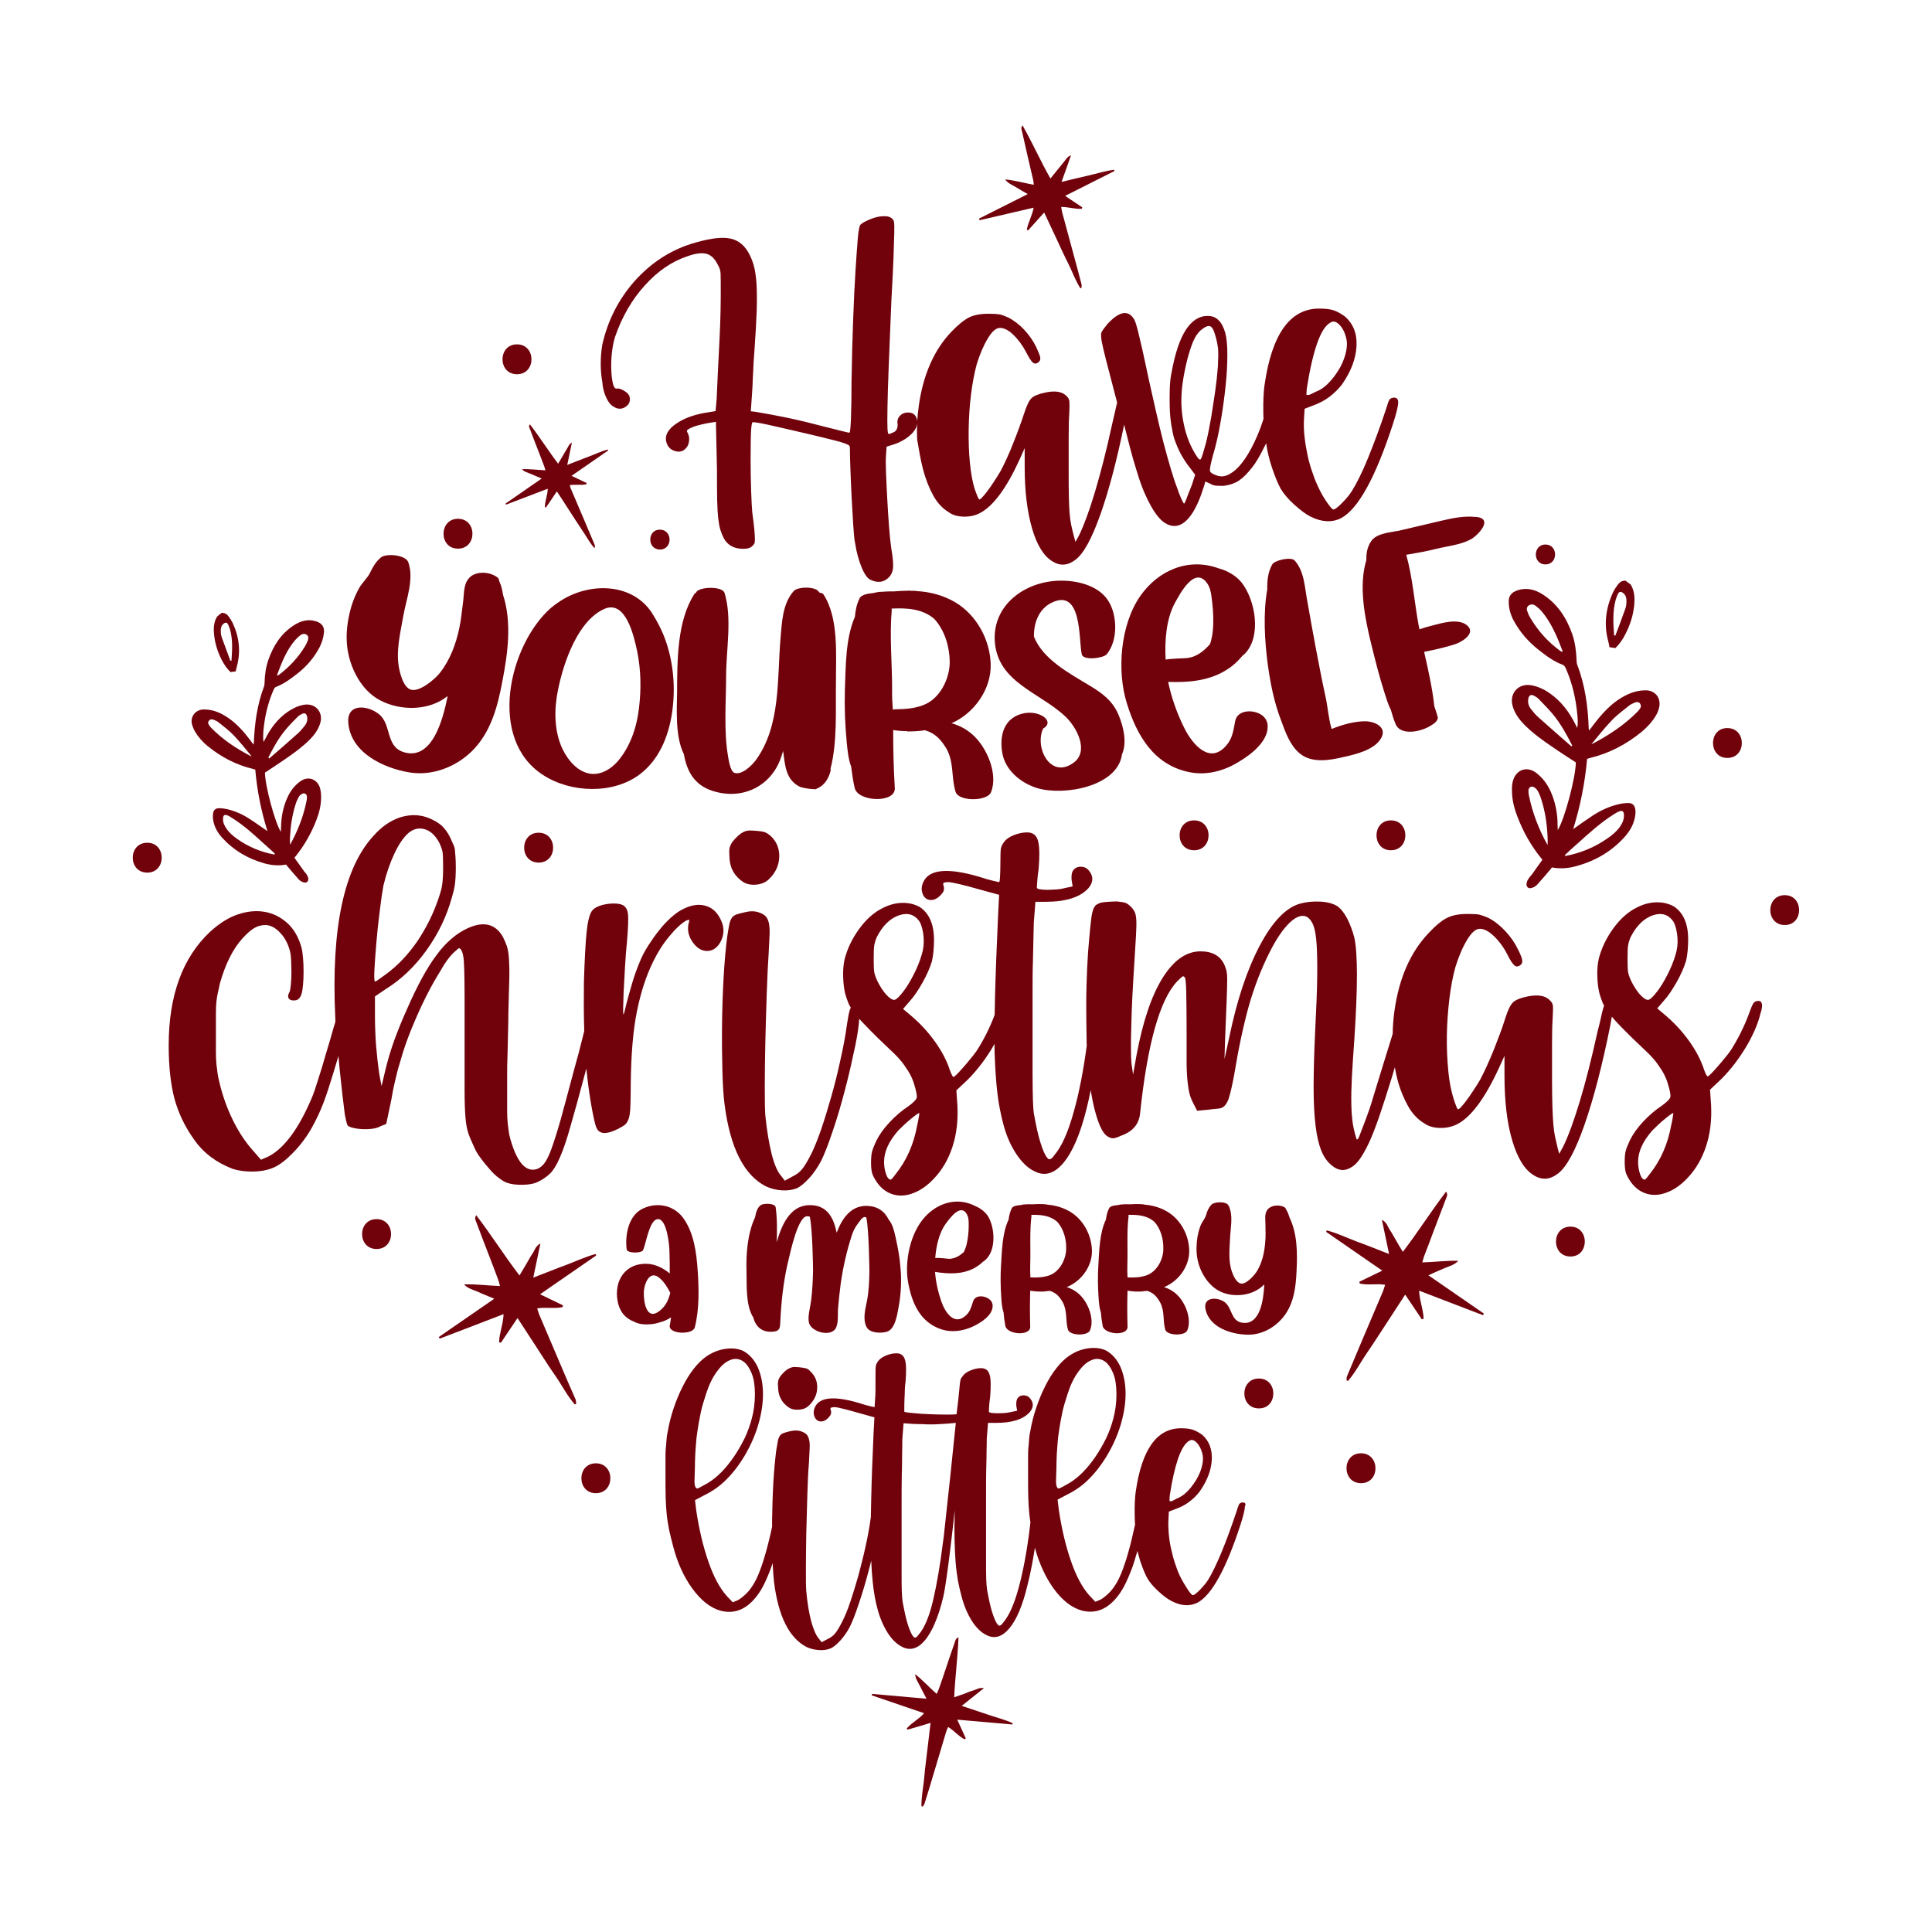 <?xml version="1.0" encoding="utf-8"?>
<!-- Generator: Adobe Illustrator 22.0.0, SVG Export Plug-In . SVG Version: 6.00 Build 0)  -->
<svg version="1.1" id="Layer_1" xmlns="http://www.w3.org/2000/svg" xmlns:xlink="http://www.w3.org/1999/xlink" x="0px" y="0px"
	 viewBox="0 0 1080 1080" style="enable-background:new 0 0 1080 1080;" xml:space="preserve">
<style type="text/css">
	.st0{fill:#71020C;}
</style>
<g>
	<path class="st0" d="M450.5,764.9c-0.7-0.2-2-0.4-3.8-0.6c-1.8-0.2-3.1-0.2-3.9,0c-0.8,0.2-1.7,0.6-2.7,1.2
		c-1.5,1.1-2.8,2.4-3.9,3.9c-0.7,1-1.1,1.9-1.2,2.7c-0.2,0.8-0.2,2.2,0,4.1c0.2,4.5,2.2,8.1,6.1,10.7c1.6,1,3.6,1.3,5.8,1.1
		c2.3-0.2,4-1,5.3-2.3c2.9-2.8,4.5-6,4.6-9.7c0.2-3.7-1.1-6.9-3.9-9.5C452.1,765.6,451.3,765.1,450.5,764.9z"/>
	<path class="st0" d="M694.3,839.9c-0.8,0.2-1.4,0.5-1.7,1.1c-0.3,0.6-0.8,2-1.5,4.3c-2.8,8.3-5.5,15.8-8.3,22.5
		c-2.8,6.7-5.3,11.9-7.5,15.4c-1.1,1.8-2.7,3.6-4.6,5.6c-1.9,1.9-3.2,2.9-3.9,2.9c-0.5,0-1.5-1.1-3-3.4c-1.5-2.3-3-4.8-4.3-7.5
		c-1-2.1-1.9-4.5-2.8-7.3c-0.9-2.8-1.6-5.6-2.2-8.4c-0.6-2.8-1-5.6-1.2-8.4c-0.2-2.8-0.3-5.3-0.1-7.8l0.2-3.9l3.9-1.5
		c2.8-1,5.3-2.3,7.5-4c2.3-1.7,4.2-3.6,5.8-5.7c4.2-6,6.5-11.9,6.8-17.8c0.3-5.8-1.5-10.5-5.3-13.9c-1.8-1.3-3.5-2.2-5.1-2.8
		c-1.6-0.6-3.9-0.9-6.8-0.9c-13.5,0-21.9,11.8-25.3,35.3c-0.5,3.4-0.7,7.8-0.6,13.1c0,1.9,0.1,3.7,0.2,5.5c-0.7,3.2-1.4,6.1-2,8.7
		c-1.3,5.3-2.6,9.8-3.9,13.6c-1.3,3.8-2.6,7-4,9.5c-1.4,2.5-2.9,4.6-4.5,6.2c-0.8,0.8-1.7,1.6-2.7,2.4c-1,0.8-1.9,1.4-2.7,1.7
		l-2.4,1l-3.4-3.6c-3.9-4.4-7.3-10.7-10.2-19.1c-2.9-8.3-5.2-17.9-6.8-28.6l-0.7-5.8l5.1-2.7c4.9-2.4,9.1-5.4,12.6-9
		c3.6-3.6,7-8,10.2-13.4c3.4-5.8,6-11.8,7.7-17.9c1.7-6.1,2.5-11.8,2.4-17.1c-0.1-5.3-1.1-10.1-2.9-14.2c-1.9-4.1-4.6-7.2-8.1-9.1
		c-2.8-1.3-6-1.7-9.8-1.2c-3.8,0.5-7.3,1.9-10.6,4.1c-2.4,1.6-4.8,3.9-7.1,6.8c-2.3,2.9-4.4,6.2-6.3,10c-1.9,3.7-3.6,7.8-5.1,12.2
		c-1.5,4.4-2.6,8.8-3.4,13.4c-0.3,1.3-0.5,2.6-0.6,4c-0.1,1.4-0.2,3-0.4,4.9c-0.2,1.9-0.2,4-0.2,6.4c0,2.4,0,5.4,0,9
		c0,4.7,0,8.8,0.1,12.3c0.1,3.5,0.3,6.7,0.6,9.6c0.2,1.6,0.4,3.1,0.6,4.6c-0.1,1.1-0.3,2.2-0.4,3.5c-1.6,13-3.7,24-6.2,33.2
		c-2.5,9.2-5.4,15.6-8.6,19.3c-1.1,1.6-2,2.1-2.7,1.5c-0.8-0.6-1.7-2.3-2.7-5c-1-2.7-1.9-6-2.7-10.1c-0.3-1.6-0.6-3.1-0.9-4.5
		c-0.2-1.4-0.4-3.4-0.5-6.2c-0.1-2.8-0.1-6.6-0.1-11.7c0-5,0-12,0-20.9c0-5,0-10,0-15c0-4.9,0-9.5,0.1-13.6
		c0.1-4.1,0.2-7.7,0.2-10.7c0.1-3,0.1-5.1,0.1-6.4l0.7-9h4.4c9.1,0,15.4-2,19-6.1c2.1-2.6,2.2-5.1,0.2-7.5c-0.8-1.1-1.9-1.7-3.4-1.8
		c-1.5-0.1-2.6,0.4-3.4,1.3c-0.8,0.8-1.1,2.3-1,4.4l0.5,2.9l-3.4,0.7c-1.1,0.3-2.4,0.5-3.9,0.6c-1.5,0.1-2.8,0.1-4,0.1
		c-1.2,0-2.3-0.1-3.2-0.2c-0.9-0.2-1.3-0.4-1.3-0.7c0-0.2,0-1.1,0.1-2.7c0.1-1.6,0.3-3.5,0.6-5.6c0.5-6.2,0.4-10.4-0.4-12.6
		c-0.7-2.3-2.3-3.4-4.7-3.4c-1.8,0-3.7,0.4-5.7,1.2c-2,0.8-3.4,1.8-4.3,2.9c-0.3,0.5-0.6,0.9-0.9,1.2c-0.2,0.3-0.4,0.7-0.6,1.2v0.5
		c-0.2,0.2-0.4,2-0.7,5.5c-0.3,3.5-0.8,7.9-1.5,13.3c-3.4,0.2-6.8,0.2-10.2,0.1c-3.4-0.1-6.5-0.2-9.4-0.4c-2.8-0.2-5.1-0.4-6.9-0.6
		c-1.8-0.2-2.7-0.4-2.7-0.6c0-2.8,0-5,0.1-6.8c0.1-1.8,0.2-3.6,0.2-5.5c0.1-1.9,0.2-3.3,0.4-4.3c0.5-6.2,0.4-10.4-0.4-12.6
		c-0.7-2.3-2.3-3.4-4.7-3.4c-1.8,0-3.7,0.4-5.7,1.2c-2,0.8-3.4,1.8-4.3,2.9c-0.8,1-1.3,1.9-1.5,2.9c-0.2,1-0.2,3.3-0.2,7.1
		c0,1,0,2.4,0,4.3c0,1.9,0,3.6-0.1,5.3c-0.1,1.7-0.2,3.9-0.4,6.4c-0.2,0-1.1-0.2-2.8-0.6c-1.7-0.4-3.8-1-6.2-1.8
		c-13.3-3.9-21.3-3.2-24.1,1.9c-0.8,1.5-1.1,2.9-0.9,4.3c0.2,1.4,0.7,2.4,1.5,3.2c0.7,0.7,1.7,1.1,2.9,1c1.2-0.1,2.4-0.7,3.5-1.8
		c0.8-0.8,1.3-1.5,1.6-2.1c0.2-0.6,0.3-1.3,0.1-2.1c-0.3-0.8-0.4-1.3-0.1-1.6c0.2-0.2,1-0.4,2.3-0.4c0.7,0,2.2,0.3,4.6,0.9
		c2.4,0.6,5,1.3,7.8,2.1l9.7,2.7l-0.5,9.2c-0.6,14.1-1.1,26.3-1.3,36.7c-0.1,3.5-0.1,6.7-0.2,9.9c-0.1,0.4-0.1,0.8-0.2,1.3
		c-0.6,4.7-1.6,9.8-2.8,15.3c-1.2,5.5-2.6,10.9-4,16.2c-1.5,5.3-3,10.1-4.5,14.6c-1.5,4.5-3,8-4.3,10.6c-1.6,3.2-3,5.6-4.1,6.9
		c-1.1,1.4-2.6,2.5-4.4,3.3l-3.2,1.7l-1.5-1.9c-1.6-1.8-3-5-4.3-9.6c-1.2-4.6-2.2-10.3-2.8-17.1c-0.2-2.1-0.2-6.2-0.2-12.2
		c0-6,0.1-12.6,0.2-19.8c0.2-7.2,0.4-14.5,0.6-21.8c0.2-7.3,0.5-13.3,0.9-18c0.2-3.2,0.3-5.9,0.4-8c0.1-2.1,0-3.8-0.4-5.1
		c-0.3-1.3-0.9-2.3-1.6-2.9c-0.7-0.6-1.7-1.1-2.8-1.5c-1.8-0.6-3.9-0.6-6.3,0c-1.5,0.3-2.6,0.7-3.5,1c-0.9,0.3-1.6,0.8-2.1,1.6
		c-0.5,0.7-0.9,1.7-1.1,3c-0.2,1.3-0.5,3-0.9,5.1c-0.6,4.9-1.2,10.8-1.6,17.8c-0.4,7-0.6,14-0.7,21c0,1.3,0,2.6,0,3.9
		c-0.6,2.8-1.2,5.4-1.8,7.8c-1.3,5.3-2.6,9.8-3.9,13.6c-1.3,3.8-2.6,7-4,9.5c-1.4,2.5-2.9,4.6-4.5,6.2c-0.8,0.8-1.7,1.6-2.7,2.4
		c-1,0.8-1.9,1.4-2.7,1.7l-2.4,1l-3.4-3.6c-3.9-4.4-7.3-10.7-10.2-19.1c-2.9-8.3-5.2-17.9-6.8-28.6l-0.7-5.8l5.1-2.7
		c4.9-2.4,9.1-5.4,12.6-9c3.6-3.6,7-8,10.2-13.4c3.4-5.8,6-11.8,7.7-17.9c1.7-6.1,2.5-11.8,2.4-17.1c-0.1-5.3-1.1-10.1-2.9-14.2
		c-1.9-4.1-4.6-7.2-8.1-9.1c-2.8-1.3-6-1.7-9.8-1.2c-3.8,0.5-7.3,1.9-10.6,4.1c-2.4,1.6-4.8,3.9-7.1,6.8c-2.3,2.9-4.4,6.2-6.3,10
		c-1.9,3.7-3.6,7.8-5.1,12.2c-1.5,4.4-2.6,8.8-3.4,13.4c-0.3,1.3-0.5,2.6-0.6,4c-0.1,1.4-0.2,3-0.4,4.9c-0.2,1.9-0.2,4-0.2,6.4
		c0,2.4,0,5.4,0,9c0,4.7,0,8.8,0.1,12.3c0.1,3.5,0.3,6.7,0.6,9.6c0.3,2.9,0.8,5.7,1.3,8.4c0.6,2.7,1.3,5.6,2.1,8.6
		c2.4,9.6,6.1,17.7,10.9,24.3c4.9,6.7,10.1,10.8,15.8,12.4c7,1.8,13.1-0.2,18.5-6.1c1.9-2.1,3.6-4.5,5.1-7.3c1.5-2.8,2.9-6.1,4.4-10
		c0.4-1,0.7-2.1,1.1-3.2c0.2,4.4,0.5,8,0.8,10.7c2.4,19.1,8.5,31.2,18.2,36.2c2.1,1,4.4,1.5,6.9,1.7c2.5,0.2,4.7-0.2,6.7-1
		c1.6-0.8,3.4-2.3,5.3-4.4c1.9-2.1,3.6-4.5,5.1-7.3c1.5-2.9,3.2-7.3,5.2-13.3c2-5.9,3.9-12.2,5.6-18.8c0.5-1.8,0.9-3.5,1.3-5.2
		c0.2,4.6,0.5,8.8,0.9,12.4c0.6,5.4,1.4,10.3,2.6,14.5c1.3,5,3.2,9.4,5.6,13.3c2.4,3.8,5.1,6.4,8,7.9c4.5,2.4,8.8,1.3,12.9-3.5
		c4-4.8,7.5-12.8,10.2-24c0.3-1.1,0.7-3.2,1.2-6.3c0.5-3.1,1-6.8,1.6-11.2c0.6-4.4,1.2-9.2,1.8-14.5c0.6-5.3,1.3-10.8,1.9-16.7
		c-0.2,6.2-0.2,11.6-0.1,16.4c0.1,4.8,0.3,9,0.6,12.8c0.3,3.7,0.8,7.1,1.3,10.2c0.6,3.1,1.3,6.1,2.1,9c1.3,5,3.2,9.4,5.6,13.3
		c2.4,3.8,5.1,6.4,8,7.9c4.5,2.4,8.8,1.3,12.9-3.5c4.1-4.8,7.5-12.8,10.2-24c0.8-3.1,1.7-7,2.6-11.8c0.6-3.2,1.1-6.3,1.6-9.4
		c2.4,8.8,5.9,16.4,10.4,22.7c4.9,6.7,10.1,10.8,15.8,12.4c7,1.8,13.1-0.2,18.5-6.1c1.9-2.1,3.6-4.5,5.1-7.3c1.5-2.8,2.9-6.1,4.4-10
		c1-2.6,1.9-5.7,2.9-9.2c0.1-0.2,0.1-0.5,0.2-0.7c0.5,1.9,1,3.7,1.6,5.7c1.4,4.1,2.7,7.3,4,9.6c1.3,2.3,3.4,4.7,6.2,7.3
		c2.8,2.6,5.4,4.5,7.7,5.6c5.2,2.6,9.9,2.8,14.1,0.7c7.9-4.2,16-18.8,24.1-43.8c1.6-5,2.4-8.3,2.4-10
		C696.7,840.5,695.9,839.7,694.3,839.9z M653.9,836c1.3-8.6,2.9-15.5,4.7-20.8c1.9-5.3,3.9-8.5,6.2-9.8c1.3-0.8,2.7-0.5,4.1,1
		c1.5,1.5,2.5,3.5,3.2,6.1c0.5,1.8,0.5,3.9,0,6.3c-0.5,2.4-1.4,4.8-2.7,7.2c-1.3,2.4-2.8,4.5-4.6,6.6c-1.8,2-3.6,3.5-5.6,4.5
		c-0.8,0.3-1.6,0.7-2.3,1.1c-0.7,0.4-1.3,0.7-1.8,0.9c-0.8,0.2-1.3,0.1-1.3-0.1C653.7,838.6,653.8,837.6,653.9,836z M388.4,830.2
		c-0.2-1-0.2-2.7-0.1-5.1c0.1-2.4,0.2-5.1,0.2-8.1c0.1-3,0.2-6,0.5-9.1c0.2-3.1,0.5-5.8,0.9-8c0.6-4.2,1.3-7.7,1.9-10.6
		c0.6-2.8,1.6-6.2,2.9-10.1c1.6-5,3.6-9.2,6-12.4c2.3-3.2,4.7-5.4,7.2-6.4c2.4-1.1,4.7-1,6.9,0.2c2.2,1.2,4,3.7,5.5,7.4
		c1.1,2.8,1.7,6.6,1.7,11.4s-0.6,9.3-1.7,13.4c-1,3.9-2.4,7.7-4.1,11.3c-1.8,3.6-3.8,7.1-6,10.3c-2.2,3.2-4.6,6.2-7.2,8.8
		c-2.6,2.6-5.2,4.6-7.8,6.1c-3.1,1.8-4.9,2.7-5.5,2.8C389.2,832.1,388.7,831.5,388.4,830.2z M532.2,815.7
		c-0.7,7.4-1.5,14.3-2.2,20.7c-0.7,6.4-1.3,12-1.8,16.7c-0.5,4.7-0.8,7.5-1,8.5c-1.6,13-3.5,24-5.6,33c-2.1,9-4.8,15.4-8,19.1
		c-1.1,1.6-2,2.1-2.7,1.5c-0.8-0.6-1.7-2.3-2.7-5c-1-2.7-1.9-6-2.7-10.1c-0.3-1.6-0.6-3.1-0.9-4.5c-0.2-1.4-0.4-3.4-0.5-6.2
		c-0.1-2.8-0.1-6.6-0.1-11.7c0-5,0-12,0-20.9c0-5,0-10.3,0-15.9c0-5.6,0-10.9,0.1-15.8c0.1-4.9,0.2-9.3,0.2-13
		c0.1-3.7,0.1-6.2,0.1-7.5l0.7-9c3.4,0.3,6.9,0.5,10.5,0.5c2.9,0.2,6.1,0.2,9.5,0c3.4-0.2,6.5-0.4,9.2-0.7
		C533.7,801.5,533,808.3,532.2,815.7z M590.5,830.2c-0.2-1-0.2-2.7-0.1-5.1c0.1-2.4,0.2-5.1,0.2-8.1c0.1-3,0.2-6,0.5-9.1
		c0.2-3.1,0.5-5.8,0.9-8c0.6-4.2,1.3-7.7,1.9-10.6c0.6-2.8,1.6-6.2,2.9-10.1c1.6-5,3.6-9.2,6-12.4c2.3-3.2,4.7-5.4,7.2-6.4
		c2.4-1.1,4.7-1,6.9,0.2c2.2,1.2,4,3.7,5.5,7.4c1.1,2.8,1.7,6.6,1.7,11.4s-0.6,9.3-1.7,13.4c-1,3.9-2.4,7.7-4.1,11.3
		c-1.8,3.6-3.8,7.1-6,10.3c-2.2,3.2-4.6,6.2-7.2,8.8c-2.6,2.6-5.2,4.6-7.8,6.1c-3.1,1.8-4.9,2.7-5.5,2.8
		C591.2,832.1,590.8,831.5,590.5,830.2z"/>
	<path class="st0" d="M338.8,222.1c1.1,2.4,2.4,4.2,4,5.1c2.3,1.6,4.6,1.7,6.8,0.3c2.2-1.4,2.9-3.3,2.3-5.9
		c-0.4-1.2-1.4-2.2-3.1-3.2c-1.7-1-3-1.4-4-1.2c-1,0.2-1.7-0.8-2.2-2.9c-0.5-2.2-0.8-4.7-0.9-7.8c-0.1-3,0-6.3,0.4-9.7
		c0.4-3.4,1-6.3,1.8-8.7c3.9-11.2,9.4-20.7,16.6-28.6c7.1-7.9,15.1-13.4,23.9-16.3c4.5-1.6,8-2,10.6-1.3c2.5,0.7,4.6,2.7,6.2,6
		c1,1.6,1.5,3.2,1.6,4.8c0.1,1.7,0.1,4.9,0.1,9.8c0,2.3,0,6.1-0.1,11.2c-0.1,5.1-0.3,10.6-0.6,16.4c-0.3,5.9-0.6,11.8-0.9,17.8
		c-0.3,6-0.5,11.1-0.7,15.4l-0.6,6.5l-3.5,0.6c-7.4,1-13.6,3.1-18.3,6.3c-4.8,3.2-6.7,6.7-5.7,10.4c0.6,2.5,2.2,4.2,4.7,5
		c2.5,0.8,4.6,0.3,6.2-1.5c1-1,1.6-2.3,1.8-4.1c0.2-1.8-0.1-3.3-0.9-4.7c-0.4-0.6-0.4-1.1,0-1.5c0.4-0.4,1.6-1,3.5-1.8
		c1.2-0.4,2.6-0.8,4.3-1.2c1.7-0.4,3.1-0.7,4.3-0.9l3.8-0.6l0.6,27c0,6.9,0,12.4,0.1,16.7c0.1,4.3,0.3,7.8,0.6,10.4
		c0.3,2.6,0.7,4.7,1.2,6.3c0.5,1.6,1.1,3.1,1.9,4.7c2.1,3.9,5.8,5.9,10.9,5.9c2.5,0,4.3-0.6,5.3-1.8c0.4-0.4,0.7-0.8,0.9-1.2
		c0.2-0.4,0.3-1.2,0.3-2.3s-0.1-2.9-0.3-5.3c-0.2-2.3-0.6-5.7-1.2-10c-0.2-2.2-0.4-6-0.6-11.6c-0.2-5.6-0.3-11.3-0.3-17.2
		c0-8.8,0.1-14.6,0.3-17.3c0.2-2.7,0.5-4.1,0.9-4.1c1.6,0,5.4,0.7,11.5,2.1c6.1,1.4,13.7,3.1,22.9,5.3c4.9,1.2,8.7,2.1,11.4,2.8
		c2.7,0.7,4.7,1.3,6,1.8c1.3,0.5,2,0.9,2.2,1.2c0.2,0.3,0.3,0.7,0.3,1.3c0,2.9,0.1,7,0.3,12.2c0.2,5.2,0.4,10.6,0.7,16.1
		c0.3,5.6,0.6,10.7,0.9,15.3c0.3,4.6,0.6,7.8,1,9.5c0.8,5.1,2,9.6,3.7,13.7c1.7,4,3.4,6.3,5.1,6.9c3.5,1.6,6.6,1.4,9.1-0.6
		c1.8-1.4,2.8-3.1,3.2-5.3c0.4-2.2,0.1-6.2-0.9-12c-0.4-2.7-0.8-6.6-1.2-11.6c-0.4-5-0.7-10.1-1-15.4c-0.3-5.3-0.5-10.2-0.7-14.8
		c-0.2-4.6-0.2-8,0-10.1l0.3-4.7l3.8-1.2c2.1-0.6,4.4-1.7,6.8-3.2c2.3-1.6,4-3.1,5-4.7c1.6-2.3,2-4.6,1.2-6.8
		c-0.8-2.2-2.4-3.2-4.7-3.2c-2,0-3.5,0.6-4.7,1.9c-1.2,1.3-1.6,2.9-1.2,4.8c0,2-0.6,3.3-1.8,4.1c-1.6,0.8-2.6,1.2-3.2,1.2
		c-0.4,0-0.6-1.1-0.7-3.2c-0.1-2.2-0.1-6.1,0-11.7c0.1-5.7,0.3-13.4,0.7-23c0.4-9.7,0.9-22.1,1.5-37.1c0.6-10.4,1-18.5,1.2-24.4
		c0.2-5.9,0.3-10.3,0.4-13.2c0.1-2.9,0-4.8-0.1-5.7c-0.2-0.9-0.5-1.5-0.9-1.9c-1.2-1.2-2.9-1.7-5.3-1.5c-2,0-4.3,0.5-7,1.6
		c-2.7,1.1-4.6,2.1-5.6,3.1c-0.6,0.6-1.1,3.2-1.5,7.8c-0.4,4.6-0.8,10.7-1.3,18.3c-0.5,7.6-0.9,16.7-1.3,27.2
		c-0.4,10.5-0.7,21.9-0.9,34.2c0,8-0.1,14.8-0.3,20.4c-0.2,5.6-0.5,8.4-0.9,8.4c-0.2,0-2.1-0.4-5.6-1.3c-3.5-0.9-7.6-1.9-12.3-3.1
		c-7.6-2-13.9-3.4-18.9-4.4c-5-1-10.2-2-15.7-2.9l-2.6-0.3l0.6-8.5c0.2-2.3,0.4-6.1,0.6-11.3c0.2-5.2,0.5-10.2,0.9-15.1
		c0.6-8.4,1-15.6,1.2-21.4c0.2-5.9,0.1-10.9-0.1-15c-0.3-4.1-0.8-7.6-1.6-10.4c-0.8-2.8-1.9-5.3-3.2-7.5c-2.7-4.5-6.5-7-11.3-7.6
		c-4.8-0.6-11.6,0.5-20.4,3.2c-12.3,3.9-22.9,11-31.9,21.1c-8.9,10.2-14.8,21.9-17.8,35.2c-0.6,3.5-0.9,7.1-0.9,10.7
		c0,3.6,0.3,7,0.9,10.3C336.9,216.8,337.7,219.7,338.8,222.1z"/>
	<path class="st0" d="M516.1,262.8c1.5,5.5,3.4,10.3,5.7,14.4s5.2,7.1,8.5,9.1c2.1,1.6,4.9,2.4,8.2,2.5c3.3,0.1,6.4-0.5,9.1-1.9
		c7.4-3.7,14.9-13.7,22.3-29.9l2.9-6.5V261c0,13.5,1.4,25,4.1,34.3c2.7,9.4,6.6,15.6,11.4,18.5c4.3,2.7,8.6,2.4,12.9-0.9
		c4.5-3.3,9.2-11.9,14.1-25.8c4.6-13.1,9-29.7,13.1-49.7c0.4,1.7,0.9,3.4,1.3,5.1c1.4,5.5,2.6,10.3,3.8,14.4
		c1.2,4.1,2.1,6.9,2.6,8.5c2.1,6.9,4.6,12.7,7.3,17.5c2.7,4.8,5.4,8,7.9,9.5c3.7,2.3,7.3,2.2,10.7-0.4c3.4-2.6,6.5-7.6,9.2-14.8
		c0.6-1.8,1.1-3.3,1.6-4.7c0.5-1.4,0.7-2.2,0.7-2.3c0-0.6,0.1-0.9,0.4-0.9s1.2,0.4,2.8,1.2c1,0.6,2.1,0.9,3.2,1
		c1.2,0.1,2.5,0.1,4.1,0.1c3.3-0.4,6.2-1.4,8.5-2.9c2.4-1.6,4.9-4.1,7.6-7.6c1.8-2.3,3.6-5.3,5.4-8.8c0.8-1.5,1.5-3,2.3-4.5
		c0.6,4.4,1.7,9,3.3,13.8c1.7,5,3.3,8.9,4.8,11.6c1.6,2.7,4.1,5.7,7.5,8.8c3.4,3.1,6.5,5.4,9.2,6.8c6.3,3.1,11.9,3.4,17,0.9
		c9.6-5.1,19.3-22.7,29.1-52.8c2-6.1,2.9-10.1,2.9-12c0-2-1-2.8-2.9-2.6c-1,0.2-1.7,0.6-2.1,1.3c-0.4,0.7-1,2.4-1.8,5.1
		c-3.3,10-6.7,19-10,27.2c-3.3,8.1-6.4,14.3-9.1,18.6c-1.4,2.2-3.2,4.4-5.6,6.8s-3.9,3.5-4.7,3.5c-0.6,0-1.8-1.4-3.7-4.1
		c-1.9-2.7-3.6-5.8-5.1-9.1c-1.2-2.5-2.3-5.5-3.4-8.8c-1.1-3.3-2-6.7-2.6-10.1c-0.7-3.4-1.2-6.8-1.5-10.1c-0.3-3.3-0.3-6.5-0.1-9.4
		l0.3-4.7l4.7-1.8c3.3-1.2,6.4-2.8,9.1-4.8c2.7-2.1,5.1-4.4,7-6.9c5.1-7.2,7.8-14.4,8.2-21.4c0.4-7-1.8-12.6-6.5-16.7
		c-2.2-1.6-4.2-2.7-6.2-3.4c-2-0.7-4.7-1-8.2-1c-16.2,0-26.4,14.2-30.5,42.6c-0.6,4.1-0.8,9.4-0.7,15.9c0,1.1,0.1,2.1,0.1,3.2
		c-1,3.2-2.1,6.2-3.3,9c-2.3,5.4-4.7,9.9-7.2,13.5c-2.5,3.6-5.1,6.3-7.8,7.9c-2.6,1.7-5.1,2.1-7.5,1.3c-2.5-0.8-3.9-1.7-4.1-2.6
		c-0.2-1,0.3-3.7,1.5-8.2c1.8-5.9,3.2-12.2,4.4-19.1c1.2-6.8,2.1-13.5,2.8-20c0.7-6.5,1-12.4,1-17.8c0-5.4-0.4-9.4-1.2-12.2
		c-1.8-6.3-5-9.4-9.7-9.4c-9.8,0-16.5,10.6-20.3,31.7c-0.6,2.7-0.9,5.8-1,9.2c-0.1,3.4-0.1,6.9,0,10.4c0.1,3.5,0.4,6.8,0.9,9.8
		c0.5,3,1,5.5,1.6,7.5c1.2,3.3,2.4,6.3,3.8,8.8c1.4,2.5,3.1,5.2,5.3,7.9l2.6,3.5l-1.8,5.6c-1.6,3.9-2.6,6.7-3.2,8.2
		c-0.6,1.6-1,2.3-1.2,2.3c-0.2,0-0.7-0.9-1.5-2.6c-0.8-1.8-1.7-4-2.6-6.8c-1-2.5-2.1-6-3.4-10.3c-1.3-4.3-2.6-9.1-4-14.4
		c-1.4-5.3-2.7-11-4.1-17c-1.4-6.1-2.7-12.1-4.1-18.2c-1.6-7.4-2.8-13.3-3.8-17.6c-1-4.3-1.8-7.5-2.3-9.7c-0.6-2.2-1-3.7-1.3-4.5
		c-0.3-0.9-0.6-1.6-1-2.2c-3.3-5.1-8.2-4.1-14.7,2.9c-1.8,2.2-2.8,3.6-3.2,4.3c-0.4,0.7-0.5,1.8-0.3,3.4c0,0.8,0.4,3,1.3,6.8
		c0.9,3.7,2,8.2,3.4,13.4c1.3,5,2.7,10.4,4.2,16.1c-0.2,0.7-0.5,1.7-0.7,2.9c-0.6,2.7-1.4,6.1-2.3,10c-3.1,14.3-6.3,26.6-9.4,37
		c-3.1,10.4-6.1,18.4-8.8,24.1l-2.1,3.8l-0.9-3.2c-0.6-2.3-1.1-4.4-1.5-6.3c-0.4-1.9-0.7-4.1-0.9-6.6c-0.2-2.5-0.3-5.6-0.4-9.2
		c-0.1-3.6-0.1-8.3-0.1-13.9c0-6.3,0-12.5,0-18.8c0-6.3,0.1-10.6,0.3-12.9c0.2-3.9,0.2-6.4,0.1-7.5c-0.1-1.1-0.5-2-1.3-2.8
		c-2.3-2.7-6.4-3.5-12-2.3c-3.9,0.8-6.6,1.9-7.9,3.2c-1.4,1.4-2.7,4.2-4.1,8.5c-1.6,4.9-3.6,10.4-6,16.4c-2.4,6.1-4.8,11.4-7.2,15.9
		c-1.2,2-2.4,3.9-3.7,5.9c-1.3,2-2.5,3.7-3.7,5.3c-1.2,1.6-2.2,2.8-3.1,3.7c-0.9,0.9-1.4,1.1-1.6,0.7c-0.2-0.2-0.5-0.8-0.9-1.8
		c-0.4-1-0.8-2.1-1.2-3.2c-1.4-4.1-2.3-9.1-2.9-15.1c-0.6-6-0.8-12.2-0.7-18.8c0.1-6.6,0.5-13.1,1.3-19.5c0.8-6.5,1.9-12.1,3.2-17
		c1.8-5.7,3.8-10.5,6.2-14.4c2.3-3.9,4.6-5.9,6.8-5.9c2.3,0,4.9,1.3,7.6,4c2.7,2.6,5.2,6,7.3,10.1c1.4,2.7,2.5,4.5,3.5,5.3
		c1,0.8,2.1,0.7,3.2-0.3c0.8-0.6,1.1-1.5,0.9-2.6c-0.2-1.2-1-3.1-2.3-5.9c-1.6-3.3-3.8-6.5-6.6-9.5c-2.8-3-5.8-5.3-9-6.9
		c-2.2-1-3.9-1.6-5.1-1.8c-1.3-0.2-3.3-0.3-6-0.3c-4.5,0-8.1,0.7-10.9,2.1c-2.7,1.4-6.1,4.1-10,8.2c-9.4,10-15.4,23.5-17.9,40.5
		c-1,6.7-1.3,13.2-1,19.5C513.7,251.4,514.6,257.3,516.1,262.8z M730.5,217.3c1.6-10.4,3.5-18.7,5.7-25.1c2.2-6.4,4.7-10.3,7.5-11.9
		c1.6-1,3.2-0.6,5,1.2c1.8,1.8,3,4.2,3.8,7.3c0.6,2.2,0.6,4.7,0,7.6c-0.6,2.9-1.7,5.8-3.2,8.7c-1.6,2.8-3.4,5.5-5.6,7.9
		c-2.2,2.5-4.4,4.3-6.8,5.4c-1,0.4-1.9,0.8-2.8,1.3c-0.9,0.5-1.6,0.8-2.2,1c-1,0.2-1.5,0.1-1.6-0.1
		C730.3,220.3,730.3,219.2,730.5,217.3z M661.7,236.8c-1.5-7.1-1.7-14.4-0.7-21.9c0.6-4.7,1.6-9.6,2.9-14.7
		c1.4-5.1,2.7-8.9,4.1-11.4c1.2-2.2,2.6-3.9,4.4-5.1c1.8-1.3,3.1-1.7,4.1-1.3c1,0.4,1.9,1.8,2.6,4.3c0.8,2.4,1.4,5.1,1.8,8.1
		c0.2,2.5,0.1,5.9-0.1,10.1c-0.3,4.2-0.8,8.8-1.5,13.7c-0.7,4.9-1.5,9.9-2.3,15c-0.9,5.1-1.8,9.7-2.8,13.8c-1.4,5.1-2.3,8.1-2.8,9
		c-0.5,0.9-1.2,0.5-2.2-1C665.6,250,663.1,243.9,661.7,236.8z"/>
	<path class="st0" d="M212.7,391.6c11.4,5.9,27.3,5.8,37.5-2.5c-0.1,0.4-0.1,0.8-0.2,1.2c-2.3,11.1-8.2,35-24.2,30.2
		c-10.5-3.2-6.7-15.5-14-21.3c-6.2-5-18-6.3-17.1,4.9c1.4,16.8,19.8,25.3,34.2,27.7c12.6,2,25.3-2.8,34.5-11.5
		c11-10.6,14.8-25.3,17.5-39.8c3-15.6,5.3-32.7,0.3-48c-0.4-2.5-0.9-4.9-1.9-7.1c-0.9-1.8,0.3-1.8-2.4-3.4c-4.4-2.6-11.7-2.7-15,1.5
		c-3,3.6-2.4,9.2-3.1,13.5c-0.6,4.6-1,9.2-2,13.9c-1.9,9.1-5.2,18.1-11.1,25.5c-2.6,3.2-11.2,10.7-16.1,9.1
		c-3.9-1.3-5.7-8.1-6.4-11.4c-2.1-9.8,0.6-20.3,2.3-30c1.7-9.5,6.1-20.5,2.7-29.9c-1.6-4.1-12.6-5.1-15.5-2.4
		c-2.6,2.3-4.3,5.1-5.8,8.3c-1.3,2.8-4.4,5.6-6,8.4c-1.8,3.1-3.2,6.5-4.3,9.9c-1.8,5.9-3,12.8-2.8,19
		C194,370.2,200.7,385.5,212.7,391.6z"/>
	<path class="st0" d="M357.6,432.9c11.8-8.9,17-23.6,18.5-37.7c1.5-13.4-0.1-27.8-5.3-40.5c-1.7-4.1-3.8-8-6.2-11.8
		c-0.1-0.2-0.2-0.3-0.3-0.5c-10.9-16.2-33.1-16.8-49-7.7c-2.6,1.5-5,3.2-7.3,5.1c-23.6,20.8-35.7,73.5-4.3,93.5
		C319.1,443.3,342.7,444.1,357.6,432.9z M314.4,418.6c-4.7-10-4.7-22.1-2.5-32.8c3.1-15.5,11.1-38.8,25.9-45.4
		c12-5.3,16.6,15.2,18.4,23.8c2.1,10.3,2.3,21,1,31.6c-1.3,11.2-5.1,22-12.1,30c-3.8,4.2-8.8,7.2-14.4,6.8
		C323.3,431.9,317.6,425.3,314.4,418.6z"/>
	<path class="st0" d="M460.2,332.1c-0.3-0.4-1.1-0.6-2.2-0.9c-0.1-0.2-0.2-0.3-0.3-0.4c-1.9-3.1-11.8-2.9-14-0.4
		c-6.3,7.1-6.6,17.4-7.4,26.6c-1.9,22.4,0.2,48.6-13.7,67.8c-2.2,3-7.9,8.7-12.1,7.2c-2.2-0.8-3.2-7.2-3.5-9.1
		c-2.5-14.5-1.1-30.3-1.1-45c0-14.7,3.5-32.4-0.9-46.5c-1.2-3.8-14-3.5-15.8-0.4c-0.1,0.2-0.1,0.3-0.2,0.5c-0.4,0.1-0.7,0.2-0.8,0.5
		c-9.8,15.1-9.6,37.4-9.7,54.9c-0.1,9.3-1.2,24.8,3.8,34.7c1.6,9.3,5.7,17.2,16,20.5c16.9,5.5,33.4-2.8,38.6-19.6
		c0.3-0.9,0.6-1.8,0.9-2.7c1,7.8,1.4,16,9.1,19.9c1.4,0.7,5.2,1.4,9,1.5c1.5-0.7,3-1.4,4.2-2.6c1.6-1.5,2.7-3.4,3.5-5.4
		c0.3-0.9,0.5-1.7,0.8-2.5c-0.1-0.4-0.2-0.7-0.1-1.1c3.8-14.7,2.8-32.8,3-47.6C467.2,366.7,469.1,345.4,460.2,332.1z"/>
	<path class="st0" d="M507.4,408.9c1.1,0,2.3-0.1,3.4-0.1c0.4,0,0.9,0,1.3-0.1c0.5,0,1.1,0,1.6-0.1c1.1-0.1,2.2-0.2,3.3-0.4
		c1.2,0.4,2.5,0.8,3.7,1.5c3.6,1.9,6.1,5.1,8.2,8.5c4.6,8,2.7,16.2,5.3,24.5c1.8,5.5,17.9,5.3,19.8,0.1c4.1-10.3-2.5-25.3-10.4-32.2
		c-3.5-3.1-7.4-5.1-11.7-6.3c12.8-5.6,22.4-19.2,21.9-33.3c-0.5-13.6-7.9-27.1-19.6-34.2c-6.9-4.1-14.4-6-22-6.4
		c-0.2-0.1-0.4-0.1-0.5-0.1c-0.7-0.1-1.3-0.1-2,0c-0.3-0.1-0.6-0.1-1-0.1c-0.3,0-0.6,0-1,0c-2.7,0-5.4,0.2-8.1,0.4
		c-3-0.1-6,0.2-8.4,0.3c-0.5,0.1-1.9,0.3-3.5,0.7c-3.3,0.2-6.5,1.2-7.2,2.9c-1.6,3.2-2.3,6.7-2.6,10.3c-5.4,12.3-5.1,28.6-5.6,40.8
		c-0.3,9.7,0.1,19.4,1,29.1c0.5,5,0.9,9.5,2.5,13.8c0.5,3.8,1,7.9,2,12c1.8,7.8,22.8,8.6,22.4,0.1c-0.7-12.3-0.9-21.2-0.9-32.5
		c2.6,0.4,5.1,0.6,7.7,0.6L507.4,408.9z M499.5,396.6c-0.2,0-0.3,0-0.4,0c-0.3-3.8-0.5-7.5-0.4-11.5c0-14.7-1.5-29.4-0.2-44.1
		c-0.1-0.3-0.1-0.5-0.1-0.8c8.5-0.4,17,0,23.8,5.7c5.8,6.3,8.5,15.2,8.7,23.6c0.2,9.7-5.4,21.2-14.9,24.7c-5.2,2-10.5,2.2-15.6,2.3
		C500,396.6,499.8,396.6,499.5,396.6z"/>
	<path class="st0" d="M572.5,398.7c-11,2.2-14,11.9-12.2,22.3c1.7,9.6,10.2,16.6,19.3,19.5c15.1,4.6,45.2-0.8,47.6-18.8
		c2.9-6.6,0.9-15.2-1.8-21.8c-3.3-8-8.9-12.2-16.2-16.6c-11.4-6.9-26.2-14.7-31.2-27.4c-0.2-7.5,2.6-15.2,9.5-18.8
		c17.6-9,15.4,20.6,17.2,28.6c0.8,3.8,12.1,2.2,13.9,0.1c6.4-7.5,6.2-22.1,0.7-30.3c-5.6-8.4-17.5-11.1-27-10.9
		c-19.3,0.4-37.6,13.5-36.2,34.1c1.7,22.8,25,28.3,39.3,41.7c6.4,5.9,13.7,19.5,4.7,26c-12.8,9.3-21.9-8.3-17-19.1
		C590,403.3,581.3,397,572.5,398.7z"/>
	<path class="st0" d="M708.5,404.5c-0.3-1.6-1.1-2.9-2.2-4c-4.6-4.2-14.5-4.1-15.8,2.5c-1,5-1.4,9.5-4.8,13.5
		c-9.3,11.2-19-0.3-23.5-9.2c-4-7.9-7.3-17-9.2-26.1c12.1,0.4,24.3-0.7,34.4-7.9c2.4-1.7,5-4.1,7.2-6.8c0.6-0.4,1-0.8,1.5-1.3
		c9.1-9.7,5.7-29.5-1.9-39.4c-3.1-3.9-7.8-6.7-13-8.1c-16.7-6.1-33.6,0.9-43.8,15.5c-11.2,16.1-13.1,42-7.5,59.9
		c5.5,17.9,15.2,35,35.8,38.7c9.5,1.7,19.2-1.1,27.2-6.2C699.7,421.6,710,413.5,708.5,404.5z M656.8,337c2.9-5.2,11.1-21,18.1-10.8
		c1.3,1.9,1.9,4.2,2.2,6.4c0.8,5.5,1.3,11,1.1,16.6c-0.1,2.8-0.4,5.7-1.1,8.5c-0.1,0.7-0.4,1.6-0.8,2.5c-3.3,3.6-7,6.8-12.2,7.6
		c-2.3,0.3-7.8,0.2-12.5,0.9C651,358.4,651.9,345.9,656.8,337z"/>
	<path class="st0" d="M726.7,421.3c6.9,5.5,16.7,3.7,24.7,1.8c6.4-1.4,16.1-3.8,20.1-9.6c4.7-6.6-2.6-10.3-8.4-10.3
		c-6,0-12.8,1.9-18.7,4.3c-1.8-5.8-2.3-13.5-3.5-18.4c-1.9-8.7-3.6-17.6-5.3-26.5c-1.7-8.8-3.2-17.7-4.8-26.5
		c-1.5-7.8-1.6-16.7-7.1-22.8c-2.1-2.2-11.2-0.1-12.5,2.2c-2.4,4.2-2.9,9.1-2.8,14c-2.4,13.5-1.4,28.7,0.2,41.3
		c1.5,11,3.6,21.8,7.6,32.1C718.6,409.4,721.1,416.7,726.7,421.3z"/>
	<path class="st0" d="M766.8,302.1c-2.5,3.4-3.1,7.1-3,11c-4.5,14.6-0.7,33,2.7,46.8c2.2,9,4.5,18.1,7.3,26.9c1.1,3.2,2,6.8,3.7,10
		c0.7,2.6,1.5,5.1,2.5,7.6c2.7,7.4,14.7,4.5,19.7,1.3c0.5-0.3,1-0.7,1.6-1c1-0.7,2.8-2.4,2.4-3.9c-0.6-2.1-1.2-4-1.9-6
		c-1.1-10.1-3.4-20.3-5.7-30.4c5.9-1.2,11.8-2.5,17.4-4.3c3.8-1.3,12-6.2,6.4-10.7c-4.9-3.8-13.6-1.2-19,0.2
		c-2.4,0.6-4.9,1.3-7.4,2.2c-0.2-0.9-0.4-2-0.6-2.9c-2.2-12.2-3.3-26.3-6.8-38.8c0.4,0,0.6-0.1,0.8-0.1c5.4-0.9,10.8-1.9,16.1-3.2
		c6.3-1.6,13-2.1,19-5.2c3.9-2,13.1-11.5,3.5-12.6c-2-0.2-4.2-0.2-4.8-0.2c-6.8,0.1-13.5,2-20.1,3.5c-6.2,1.4-12.5,3-18.7,4.4
		C777.2,297.6,769.9,298.1,766.8,302.1z"/>
	<path class="st0" d="M253.5,532.6c1.6-1.4,2.6-2.3,2.9-2.5c0.3-0.2,0.8,0.1,1.4,0.9c0.4,0.6,0.8,1.7,1.1,3.2
		c0.3,1.5,0.5,4.1,0.6,7.7c0.1,3.6,0.2,8.6,0.2,15c0,6.4,0,14.9,0,25.6c0,11.5,0,20.5,0,27s0.2,11.6,0.5,15.3c0.3,3.7,0.9,6.7,1.7,9
		c0.8,2.3,2,4.9,3.4,8c0.8,1.9,2.1,3.9,3.7,6c1.6,2.2,3.3,4.2,4.9,6c1.6,1.9,3.3,3.5,5.1,4.8c1.7,1.3,3.2,2.2,4.5,2.6
		c2.3,0.8,5.2,1.2,8.8,1.1c3.6-0.1,6.2-0.6,7.9-1.4c2.7-1.2,5-2.8,7-4.6c2-1.9,3.9-4.9,5.7-9.1c1.9-4.2,3.9-10.1,6-17.6
		c2.2-7.5,4.9-17.5,8.2-29.8c0.2-0.8,0.4-1.6,0.7-2.4c0.6,6.4,1.4,12.5,2.4,18.5c1,6,1.9,10.1,2.5,12.4c0.6,2.3,1.4,3.7,2.5,4.3
		c1.9,1.4,5.3,0.9,10.2-1.5c1.6-0.8,2.9-1.6,3.9-2.3c0.9-0.7,1.6-1.9,2.2-3.6c0.5-1.6,0.8-4,0.9-7.1c0.1-3.1,0.2-7.4,0.2-13
		c0.2-15.9,1.3-29,3.4-39.5c2.1-10.5,5.1-20,9.3-28.4c2.3-4.7,5.1-9.3,8.7-13.6c3.5-4.3,6.7-7.3,9.6-9c1-0.4,1.6-0.5,1.7-0.3
		c0.1,0.2-0.1,1-0.5,2.5c-0.6,3.5,0.2,6.8,2.5,10c2.3,3.2,4.9,4.8,8,4.8c1.6,0,3.1-0.5,4.5-1.5c1.3-1,2.4-2.4,3.2-4
		c0.8-1.6,1.3-3.4,1.4-5.4c0.1-2-0.3-3.9-1.1-5.7c-1.9-4.5-4.7-7.4-8.7-8.6c-3.9-1.2-8.2-0.6-13,1.9c-2.1,1-4.2,2.6-6.5,4.6
		c-2.3,2.1-4.5,4.4-6.6,7.1c-2.2,2.7-4.2,5.6-6.2,8.7c-2,3.1-3.6,6.2-4.8,9.3c-1.4,3.3-2.9,7.4-4.3,12.2c-1.4,4.8-2.7,9.4-3.7,13.7
		c-0.6,2.7-1,3.6-1.1,2.8c-0.1-0.8-0.1-4.8,0.2-12c0.2-4.1,0.5-9,0.8-14.5c0.3-5.6,0.7-10.2,1.1-13.9c0.6-7.4,0.8-12.4,0.6-14.8
		c-0.2-2.5-1-4.2-2.5-5.3c-1-0.6-2.4-1-4.2-1.1c-1.8-0.1-3.6,0-5.4,0.3c-1.9,0.3-3.6,0.8-5.1,1.5c-1.5,0.7-2.6,1.6-3.2,2.6
		c-1.2,1.9-2.2,5.7-2.8,11.6c-0.6,5.9-1.1,15.2-1.5,28c-0.1,9.8-0.1,18.8,0.2,27.2c-0.3,1.2-0.6,2.5-1,4c-1.3,5.4-2.8,11-4.5,17
		c-3.1,11.7-5.7,21.3-7.7,28.6c-2.1,7.3-3.9,13-5.4,17c-1.5,4-3,6.8-4.5,8.3c-1.4,1.5-3,2.4-4.6,2.6c-5.6,0.8-10.1-4.8-13.6-17
		c-0.4-1.4-0.7-2.8-0.9-4.2c-0.2-1.3-0.4-2.9-0.6-4.8c-0.2-1.9-0.3-4.1-0.3-6.6c0-2.6,0-5.9,0-10c0-2.7,0-5.9,0-9.6
		c0-3.7,0-7.6,0.2-11.7c0.1-4.1,0.2-8.3,0.3-12.7c0.1-4.3,0.2-8.3,0.2-12c0.2-7.4,0.4-13.4,0.5-18.1c0.1-4.6,0-8.4-0.2-11.3
		c-0.2-2.9-0.6-5.2-1.2-7c-0.6-1.7-1.3-3.4-2.2-5.1c-4.1-7.2-10.6-8.9-19.5-4.9c-6.4,2.9-12.3,7.9-17.6,15.1
		c-5.4,7.2-10.8,17.2-16.4,30c-2.9,6.4-5.3,12.4-7.3,17.9c-2,5.6-3.7,11.3-5.1,17.3l-1.9,8l-1.2-6.2c-0.8-5.4-1.4-10.9-1.9-16.7
		c-0.4-5.8-0.6-11.4-0.6-17v-10.2l5.9-4c8.7-5.4,16.3-12.6,22.9-21.8c6.6-9.2,11.3-19,14.2-29.5c0.8-2.7,1.4-5.1,1.7-7.4
		c0.3-2.3,0.5-5.5,0.5-9.6c0-2.5-0.1-4.4-0.2-5.9c-0.1-1.4-0.2-2.7-0.3-3.7c-0.1-1-0.4-2-0.8-2.8c-0.4-0.8-0.9-2-1.5-3.4
		c-1.6-3.5-3.6-6.1-5.7-7.9c-2.2-1.7-4.8-3.1-7.9-4.2c-4.9-1.6-10-1.5-15.3,0.3c-5.3,1.9-9.9,5.2-14.1,9.9
		c-16.7,17.9-23.9,51.7-21.6,101.3c0,0.9,0.1,1.8,0.1,2.7c-0.2,0.9-0.5,1.7-0.8,2.7c-1.4,5-2.9,10.2-4.5,15.4
		c-1.5,5.3-3,10.2-4.5,14.8c-1.4,4.6-2.5,7.7-3.1,9.1c-7.4,17.7-15.6,28.8-24.4,33.4l-4.3,1.9l-4-4.6c-4.5-4.9-8.4-10.8-11.7-17.5
		c-3.3-6.7-5.9-14-7.7-21.8c-0.4-1.6-0.7-3.2-0.9-4.6c-0.2-1.4-0.4-3.1-0.6-4.9c-0.2-1.9-0.3-4.2-0.3-7c0-2.8,0-6.2,0-10.3
		c0-4.5,0-8.2,0-11c0-2.8,0.1-5.1,0.3-6.9c0.2-1.9,0.5-3.4,0.8-4.8c0.3-1.3,0.7-3,1.1-5.1c3.1-10.9,7.3-19.4,12.7-25.3
		c2.5-2.7,4.6-4.6,6.5-5.7c1.9-1.1,3.9-1.7,6.2-1.7c2.7,0,5.4,1.3,8,4c2.7,2.7,4.5,6,5.6,9.9c0.4,1.2,0.7,3,0.8,5.3
		c0.1,2.3,0.2,4.6,0.2,7.1s-0.1,4.7-0.3,6.8c-0.2,2.1-0.4,3.4-0.6,4c-1,1.7-1.2,2.9-0.6,3.9c0.6,0.9,1.7,1.3,3.4,1.1
		c1.6,0,2.9-1.1,3.7-3.4c0.4-1.2,0.7-3,0.9-5.3c0.2-2.3,0.3-4.7,0.3-7.4c0-2.7-0.1-5.2-0.3-7.6c-0.2-2.4-0.5-4.4-0.9-6
		c-1.7-5.8-4.3-10.3-8-13.6c-3.7-3.3-7.9-5.4-12.7-6.2c-4.7-0.8-9.7-0.3-15,1.5s-10.3,5.1-15.3,9.6c-15.4,14.4-23.2,35.6-23.2,63.6
		c0,11.7,1.1,21.6,3.2,29.7c2.2,8,5.8,15.7,11,22.9c5.1,7.4,12.4,12.9,21.6,16.4c3.1,1,6.7,1.5,10.8,1.5c4.7,0,8.8-0.8,12.2-2.3
		s6.9-4.3,10.7-8.2c2.7-2.7,5.1-5.7,7.4-9c2.3-3.3,4.4-7.2,6.5-11.6c2.1-4.4,4.1-9.6,6-15.6c1.7-5.2,3.5-11.2,5.5-17.9
		c0.2,2.6,0.5,5.2,0.7,7.7c0.5,4.9,1,9.6,1.5,13.9c0.5,4.3,1,8.1,1.4,11.4c0.6,3.1,1.1,4.9,1.4,5.6c0.3,0.6,1.3,1.1,2.9,1.5
		c2.3,0.6,5,0.9,8.3,0.8c3.3-0.1,5.8-0.7,7.4-1.7l3.1-1.2l2.8-13.3c0.6-3.7,1.4-7.8,2.5-12.2c1-4.4,2-7.9,2.8-10.3
		c1.6-5.8,3.7-11.7,6.2-17.8c2.5-6.1,5.1-11.9,7.9-17.5c2.8-5.6,5.6-10.5,8.3-14.8C248.7,538.2,251.2,534.9,253.5,532.6z
		 M209.3,542.2c0.2-4.3,0.6-9.4,1.1-15.3c0.5-5.9,1.1-11.8,1.9-17.8c0.7-6,1.4-10.6,2-13.9c1.6-6.8,3.7-12.8,6.2-18.1
		s5.1-9.1,8-11.6c2.9-2.3,5.9-2.9,9.1-1.9c3.2,1,5.8,3.5,7.9,7.4c1,2.1,1.6,3.8,1.9,5.3c0.2,1.4,0.3,4.3,0.3,8.7
		c0,4.1-0.2,7.3-0.5,9.4c-0.3,2.2-1,4.7-2,7.6c-2.9,8.7-6.9,16.7-12,24.3c-5.2,7.5-11,13.6-17.6,18.4c-1.4,1-2.7,2-3.9,2.8
		c-1.1,0.8-1.8,1.2-2,1.2C209.2,548.7,209.1,546.6,209.3,542.2z"/>
	<path class="st0" d="M422.5,464.4c-2.3-0.2-3.9-0.2-4.9,0c-1,0.2-2.2,0.7-3.4,1.5c-1.9,1.4-3.5,3.1-4.9,4.9
		c-0.8,1.2-1.3,2.4-1.5,3.4c-0.2,1-0.2,2.8,0,5.3c0.2,5.8,2.8,10.3,7.7,13.6c2.1,1.2,4.5,1.7,7.4,1.4c2.9-0.3,5.1-1.3,6.8-2.9
		c3.7-3.5,5.7-7.6,5.9-12.4c0.2-4.7-1.4-8.8-4.9-12c-1.2-1-2.3-1.7-3.2-2C426.4,464.8,424.8,464.6,422.5,464.4z"/>
	<path class="st0" d="M982.9,559.5c-1.2,0-2.2,0.5-2.8,1.4c-0.6,0.9-1.4,2.9-2.5,6c-2.7,7.2-6.1,14-10.2,20.4c-1,1.4-2.2,3-3.6,4.6
		c-1.3,1.6-2.6,3.2-3.9,4.6c-1.2,1.4-2.4,2.7-3.4,3.7c-1,1-1.7,1.5-1.9,1.5c-0.4,0-1-1.1-1.9-3.4c-1.7-5.4-4.5-10.8-8.5-16.4
		c-4-5.6-8.7-10.6-14.1-15.1l-3.7-3.1l3.7-4.3c2.3-2.5,4.6-5.9,7.1-10.3c2.5-4.4,4.2-8.4,5.3-11.9c0.4-1.6,0.7-3.6,0.9-5.7
		c0.2-2.2,0.3-4.3,0.3-6.3c0-8.9-2.7-15-8-18.5c-2.9-1.6-6.2-2.4-9.9-2.3c-3.7,0.1-7.3,1.1-10.8,2.9c-4.7,2.3-9.1,6.1-13.1,11.6
		c-4,5.5-6.7,11.2-8.2,17.1c-0.6,2.7-0.9,5.9-0.8,9.6c0.1,3.7,0.5,6.8,1.1,9.3c0.6,2.3,1.3,4.2,2,5.9c0.2,0.4,0.5,0.9,0.7,1.3
		c-0.3,0.8-0.7,2.2-1.2,4.2c-0.6,2.9-1.4,6.4-2.5,10.5c-3.3,15-6.6,28-9.9,38.9c-3.3,10.9-6.4,19.4-9.3,25.3l-2.2,4l-0.9-3.4
		c-0.6-2.5-1.1-4.7-1.5-6.6c-0.4-2-0.7-4.3-0.9-6.9c-0.2-2.7-0.4-5.9-0.5-9.7c-0.1-3.8-0.2-8.7-0.2-14.7c0-6.6,0-13.2,0-19.8
		c0-6.6,0.1-11.1,0.3-13.6c0.2-4.1,0.3-6.7,0.2-7.9c-0.1-1.1-0.6-2.1-1.4-2.9c-2.5-2.9-6.7-3.7-12.7-2.5c-4.1,0.8-6.9,2-8.3,3.4
		c-1.4,1.4-2.9,4.4-4.3,9c-1.6,5.2-3.8,10.9-6.3,17.3c-2.6,6.4-5.1,11.9-7.6,16.7c-1.2,2.1-2.5,4.1-3.9,6.2
		c-1.3,2.1-2.6,3.9-3.9,5.6c-1.2,1.7-2.3,2.9-3.2,3.9c-0.9,0.9-1.5,1.2-1.7,0.8c-0.2-0.2-0.5-0.8-0.9-1.9c-0.4-1-0.8-2.2-1.2-3.4
		c-1.4-4.3-2.5-9.6-3.1-15.9c-0.6-6.3-0.9-12.9-0.8-19.8c0.1-6.9,0.6-13.7,1.4-20.5c0.8-6.8,2-12.8,3.4-17.9c1.9-6,4-11,6.5-15.1
		c2.5-4.1,4.8-6.2,7.1-6.2c2.5,0,5.1,1.4,8,4.2c2.9,2.8,5.5,6.3,7.7,10.7c1.4,2.9,2.7,4.7,3.7,5.6c1,0.8,2.2,0.7,3.4-0.3
		c0.8-0.6,1.1-1.5,0.9-2.8c-0.2-1.2-1-3.3-2.5-6.2c-1.7-3.5-4-6.8-7-10c-3-3.2-6.1-5.6-9.4-7.3c-2.3-1-4.1-1.6-5.4-1.9
		c-1.3-0.2-3.5-0.3-6.3-0.3c-4.7,0-8.5,0.7-11.4,2.2c-2.9,1.4-6.4,4.3-10.5,8.7c-9.9,10.5-16.2,24.7-18.8,42.6
		c-0.7,4.6-1,9.1-1.1,13.6c0,0.1-0.1,0.2-0.1,0.3c-1.7,5.4-3.4,11.1-5.3,17.1c-1.9,6.1-3.6,11.8-5.3,17.3c-1.6,5.5-2.9,9.2-3.7,11.3
		c-2.3,6-3.7,9.7-4.3,11.3c-0.6,1.5-1.1,2-1.5,1.4c-0.8-2.5-1.5-5.2-2-8.2c-0.5-3-0.8-6.6-0.9-11c-0.1-4.3,0-9.4,0.3-15.3
		c0.3-5.9,0.8-13,1.4-21.5c1.9-28.6,1.9-47.5,0-56.5c-1-3.9-2.4-7.5-4-10.7c-1.7-3.2-3.5-5.5-5.6-7c-2.3-1.4-5.5-2.3-9.6-2.5
		c-4.1-0.2-7.9,0.2-11.4,1.2c-7.8,2.3-15.3,10.1-22.4,23.6c-7.1,13.5-12.8,30.7-17.1,51.8l-2.5,11.4l0.3-10.5
		c0.4-9.5,0.7-16.8,0.9-22.1c0.2-5.3,0.3-9.2,0.3-11.7c0-2.6-0.2-4.4-0.5-5.4c-0.3-1-0.7-2.1-1.1-3.1c-2.3-4.9-6.7-7.4-13.3-7.4
		c-8,0-15.1,5-21.3,15c-6.2,10-11,24.4-14.5,43.1l-1.9,10.8l-0.9-6.2c-0.2-1.9-0.3-4.6-0.3-8.2c0-3.6,0-7.9,0.2-13
		c0.1-5,0.3-10.6,0.6-16.5c0.3-6,0.7-12.3,1.1-18.8c0.4-6.2,0.7-11.1,0.9-14.7c0.2-3.6,0.3-6.5,0.2-8.7c-0.1-2.2-0.4-3.8-0.9-4.8
		c-0.5-1-1.2-2-2-2.8c-1.2-1.2-2.3-2-3.2-2.3c-0.9-0.3-2.5-0.6-4.8-0.8c-1.4,0-3,0.1-4.8,0.2c-1.8,0.1-3.1,0.3-4.2,0.5
		c-1,0.4-1.9,0.8-2.5,1.2c-0.6,0.4-1.2,1.3-1.7,2.6c-0.5,1.3-0.9,3.3-1.2,5.9c-0.3,2.6-0.7,6.2-1.1,11c-0.4,4.1-0.8,9.5-1.1,16.1
		c-0.3,6.6-0.5,13.3-0.5,20.2c0,6.9,0.1,13.5,0.2,19.9c0,1,0,1.9,0.1,2.9c-1.9,14.2-4.3,26.5-7.2,36.8c-3.2,11.6-6.8,19.8-11,24.6
		c-1.4,2.1-2.6,2.7-3.4,1.9c-1-0.8-2.2-2.9-3.4-6.3c-1.2-3.4-2.4-7.7-3.4-12.8c-0.4-2.1-0.8-4-1.1-5.7c-0.3-1.7-0.5-4.4-0.6-7.9
		c-0.1-3.5-0.2-8.4-0.2-14.8c0-6.4,0-15.2,0-26.6c0-6.4,0-12.7,0-19c0-6.3,0-12,0.2-17.3c0.1-5.3,0.2-9.8,0.3-13.6
		c0.1-3.8,0.2-6.5,0.2-8.2l0.9-11.4h5.6c11.5,0,19.6-2.6,24.1-7.7c2.7-3.3,2.8-6.5,0.3-9.6c-1-1.4-2.5-2.2-4.3-2.3
		c-1.9-0.1-3.3,0.5-4.3,1.7c-1,1-1.4,2.9-1.2,5.6l0.6,3.7l-4.3,0.9c-1.4,0.4-3.1,0.7-4.9,0.8c-1.9,0.1-3.6,0.2-5.1,0.2
		c-1.5,0-2.9-0.1-4-0.3c-1.1-0.2-1.7-0.5-1.7-0.9c0-0.2,0-1.3,0.2-3.4c0.1-2.1,0.4-4.4,0.8-7.1c0.6-7.8,0.5-13.2-0.5-16.1
		c-0.9-2.9-2.9-4.3-6-4.3c-2.3,0-4.7,0.5-7.3,1.5c-2.6,1-4.4,2.3-5.4,3.7c-1,1.2-1.6,2.5-1.9,3.7c-0.2,1.2-0.3,4.2-0.3,9
		c0,2.7-0.1,5-0.2,7c-0.1,2-0.3,2.9-0.5,2.9c-0.2,0-1.4-0.3-3.6-0.8c-2.2-0.5-4.8-1.3-7.9-2.3c-16.9-4.9-27.1-4.1-30.6,2.5
		c-1,1.9-1.4,3.7-1.1,5.4c0.3,1.8,0.9,3.1,1.9,4c0.9,0.9,2.2,1.3,3.7,1.2c1.5-0.1,3-0.9,4.5-2.3c1-1,1.7-1.9,2-2.6
		c0.3-0.7,0.4-1.6,0.2-2.6c-0.4-1-0.5-1.7-0.2-2c0.3-0.3,1.3-0.5,2.9-0.5c0.8,0,2.8,0.4,5.9,1.1c3.1,0.7,6.4,1.6,9.9,2.6l12.4,3.4
		l-0.6,11.7c-0.8,17.9-1.4,33.1-1.7,45.4c-0.1,3.5-0.1,6.8-0.2,10c-2.7,7.2-6.1,14-10.2,20.3c-1,1.4-2.2,3-3.6,4.6
		c-1.3,1.6-2.6,3.2-3.9,4.6c-1.2,1.4-2.4,2.7-3.4,3.7c-1,1-1.7,1.5-1.9,1.5c-0.4,0-1-1.1-1.9-3.4c-1.7-5.4-4.5-10.8-8.5-16.4
		c-4-5.6-8.7-10.6-14.1-15.1l-3.7-3.1l3.7-4.3c2.3-2.5,4.6-5.9,7.1-10.3c2.5-4.4,4.2-8.4,5.3-11.9c0.4-1.6,0.7-3.6,0.9-5.7
		c0.2-2.2,0.3-4.3,0.3-6.3c0-8.9-2.7-15-8-18.5c-2.9-1.6-6.2-2.4-9.9-2.3c-3.7,0.1-7.3,1.1-10.8,2.9c-4.7,2.3-9.1,6.1-13.1,11.6
		c-4,5.5-6.7,11.2-8.2,17.1c-0.6,2.7-0.9,5.9-0.8,9.6c0.1,3.7,0.5,6.8,1.1,9.3c0.6,2.3,1.3,4.2,2,5.9c0.3,0.7,0.7,1.4,1.2,2.2
		c-0.3,0.4-0.5,1-0.7,1.7c-0.4,1.3-0.9,4-1.5,7.9c-0.8,6-2,12.5-3.6,19.5c-1.5,7-3.2,13.9-5.1,20.5c-1.9,6.7-3.8,12.9-5.7,18.5
		c-2,5.7-3.8,10.1-5.4,13.4c-2.1,4.1-3.8,7.1-5.3,8.8c-1.4,1.8-3.3,3.1-5.6,4.2l-4,2.2l-1.9-2.5c-2.1-2.3-3.9-6.3-5.4-12.2
		c-1.5-5.9-2.7-13.1-3.6-21.8c-0.2-2.7-0.3-7.8-0.3-15.4c0-7.6,0.1-16,0.3-25.2c0.2-9.2,0.5-18.4,0.8-27.7
		c0.3-9.3,0.7-16.9,1.1-22.9c0.2-4.1,0.4-7.5,0.5-10.2c0.1-2.7-0.1-4.8-0.5-6.5c-0.4-1.6-1.1-2.9-2-3.7c-0.9-0.8-2.1-1.4-3.6-1.9
		c-2.3-0.8-4.9-0.8-8,0c-1.9,0.4-3.3,0.8-4.5,1.2c-1.1,0.4-2,1.1-2.6,2c-0.6,0.9-1.1,2.2-1.4,3.9c-0.3,1.6-0.7,3.8-1.1,6.5
		c-0.8,6.2-1.5,13.7-2,22.6c-0.5,8.9-0.8,17.8-0.9,26.7c-0.1,9,0,17.5,0.2,25.5c0.2,8,0.6,14.3,1.2,18.8c3.1,24.3,10.8,39.7,23.2,46
		c2.7,1.2,5.6,2,8.8,2.2c3.2,0.2,6-0.2,8.5-1.2c2.1-1,4.3-2.9,6.8-5.6c2.5-2.7,4.6-5.8,6.5-9.3c1.9-3.7,4.1-9.3,6.6-16.8
		c2.6-7.5,4.9-15.5,7.1-23.9c2.2-8.4,4-16.5,5.6-24.1c1.3-6.4,2-11.4,2.2-15c0.8,0.9,1.7,1.9,2.7,2.9c2.2,2.3,4.9,5.1,8.2,8.3
		c3.5,3.3,6.4,6.1,8.7,8.3c2.3,2.3,4.1,4.3,5.4,6.2c1.3,1.9,2.5,3.6,3.4,5.3c0.9,1.7,1.7,3.5,2.3,5.6c1.2,3.9,1.7,6.4,1.4,7.6
		c-0.3,1.1-1.9,2.7-4.8,4.8c-3.5,2.3-6.9,5.2-10.3,8.8c-3.4,3.6-5.9,7.2-7.6,10.7c-1,2.3-1.8,4.1-2.2,5.6c-0.4,1.4-0.6,3.5-0.6,6.2
		c0,2.5,0.2,4.3,0.5,5.6c0.3,1.2,1,2.7,2,4.3c2.5,4.1,5.8,6.8,9.9,8c3.5,1,7.3,0.8,11.3-0.8c4-1.5,7.8-4.2,11.3-7.9
		c4.7-4.9,8.2-10.9,10.5-17.9c2.3-7,3.2-14.6,2.8-22.9l-0.6-8.7l4.6-4.3c2.5-2.3,5-5,7.6-8.2c2.6-3.2,4.9-6.5,7.1-10
		c0.7-1.2,1.4-2.3,2-3.5c0,1.9,0.1,3.7,0.1,5.4c0.3,8.7,0.8,16,1.5,21.9c0.7,6,1.8,11.6,3.2,17c1.6,6.4,4,12,7.1,16.8
		c3.1,4.8,6.5,8.2,10.2,10c5.8,3.1,11.2,1.6,16.4-4.5c5.1-6.1,9.5-16.2,13-30.4c0.7-2.8,1.5-6.3,2.3-10.3c0.9,5.5,1.9,10.2,3.1,14.1
		c2,6.7,4.2,10.7,6.6,11.9c1,0.6,2,0.9,2.8,0.9c0.8,0,2.4-0.5,4.6-1.5c6.4-2.3,9.9-6.4,10.5-12.4c4.1-38.9,11-63.5,20.7-73.8
		c1.6-1.6,2.7-2.6,3.1-2.8c0.4-0.2,0.8,0,1.2,0.6c0.4,0.4,0.7,3.1,0.8,8.2c0.1,5,0.2,11.9,0.2,20.5c0,7.2,0,13.1,0,17.8
		c0,4.6,0.2,8.4,0.5,11.4c0.3,3,0.7,5.4,1.2,7.3c0.5,1.9,1.3,3.7,2.3,5.6l1.9,3.7l6.2-0.6c1.6-0.2,3.2-0.4,4.6-0.5
		c1.4-0.1,2.4-0.3,2.8-0.5c1.6-0.6,2.9-2.2,3.9-4.8c0.9-2.6,2-7.2,3.2-13.7c2.5-15.2,5.3-28.2,8.3-38.9c3.1-10.7,6.9-20.5,11.4-29.4
		c3.9-7.8,7.8-13.5,11.6-17c3.8-3.5,7.1-4.4,9.7-2.8c1.4,1,2.6,2.7,3.4,4.9c0.8,2.3,1.4,5.8,1.7,10.5c0.3,4.7,0.4,10.9,0.3,18.5
		c-0.1,7.6-0.5,17.3-1.1,29c-0.6,12.8-0.9,23.5-0.9,32.1s0.4,15.9,1.1,21.6c0.7,5.8,1.8,10.4,3.2,13.9c1.4,3.5,3.4,6.3,5.9,8.3
		c3.5,2.9,7,3.3,10.5,1.2c1.6-0.8,3.3-2.3,4.9-4.5c1.6-2.2,3.4-5.3,5.3-9.3s3.8-9.1,5.9-15.1c2.1-6.1,4.4-13.4,7.1-22.1
		c0.5-1.8,1-3.5,1.5-5.1c0.4,2.3,0.9,4.5,1.4,6.6c1.5,5.8,3.6,10.8,6,15.1s5.5,7.5,9,9.6c2.3,1.6,5.1,2.5,8.7,2.6
		c3.5,0.1,6.7-0.6,9.6-2c7.8-3.9,15.6-14.4,23.5-31.5l3.1-6.8v11.1c0,14.2,1.4,26.3,4.3,36.1c2.9,9.9,6.9,16.4,12,19.5
		c4.5,2.9,9.1,2.6,13.6-0.9c4.7-3.5,9.7-12.6,14.8-27.2c5.1-14.6,10-33.3,14.5-55.9c0.3-1.7,0.6-3.3,0.8-4.6c1,1.2,2.1,2.4,3.3,3.7
		c2.2,2.3,4.9,5.1,8.2,8.3c3.5,3.3,6.4,6.1,8.7,8.3c2.3,2.3,4.1,4.3,5.4,6.2c1.3,1.9,2.5,3.6,3.4,5.3c0.9,1.7,1.7,3.5,2.3,5.6
		c1.2,3.9,1.7,6.4,1.4,7.6c-0.3,1.1-1.9,2.7-4.8,4.8c-3.5,2.3-6.9,5.2-10.3,8.8c-3.4,3.6-5.9,7.2-7.6,10.7c-1,2.3-1.8,4.1-2.2,5.6
		c-0.4,1.4-0.6,3.5-0.6,6.2c0,2.5,0.2,4.3,0.5,5.6c0.3,1.2,1,2.7,2,4.3c2.5,4.1,5.8,6.8,9.9,8c3.5,1,7.3,0.8,11.3-0.8
		c4-1.5,7.8-4.2,11.3-7.9c4.7-4.9,8.2-10.9,10.5-17.9c2.3-7,3.2-14.6,2.8-22.9l-0.6-8.7l4.6-4.3c2.5-2.3,5-5,7.6-8.2
		c2.6-3.2,4.9-6.5,7.1-10c2.2-3.5,4-7,5.6-10.5c1.5-3.5,2.6-6.6,3.2-9.3C985.7,562,985.2,559.5,982.9,559.5z M500.1,558.9
		c-1,0.2-2.5-0.6-4.3-2.5c-1-1-2-2.3-2.9-3.7c-0.9-1.4-1.7-2.8-2.3-4c-1-2.1-1.6-3.8-1.9-5.3c-0.2-1.4-0.3-3.9-0.3-7.4
		c0-3.5,0.1-6,0.3-7.4c0.2-1.4,0.7-3.1,1.5-4.9c3.3-6.4,7.5-10.4,12.5-12.1c5-1.6,8.9-0.3,11.6,4c1,2.1,1.7,4.8,2,8.3
		c0.3,3.5-0.1,6.8-1.1,9.9c-1,3.5-2.5,7.2-4.5,11.1c-2,3.9-3.9,7-5.7,9.3C502.7,557.2,501.1,558.7,500.1,558.9z M513.6,624.6
		c-0.2,1.3-0.5,2.8-0.9,4.5c-1.9,10.5-5.9,19.6-12,27.2c-0.6,0.8-1.2,1.5-1.7,2.2c-0.5,0.6-0.9,0.9-1.1,0.9c-1,0-1.9-1-2.6-3.1
		c-0.7-2.1-1.1-4.3-1.1-6.8c0-5.8,2.7-11.6,8-17.6c0.8-0.8,1.9-1.9,3.2-3.1c1.3-1.2,2.6-2.4,3.9-3.4c1.2-1,2.3-1.9,3.2-2.5
		c0.9-0.6,1.4-0.8,1.4-0.6C514,622.5,513.8,623.2,513.6,624.6z M921.5,558.9c-1,0.2-2.5-0.6-4.3-2.5c-1-1-2-2.3-2.9-3.7
		c-0.9-1.4-1.7-2.8-2.3-4c-1-2.1-1.6-3.8-1.9-5.3c-0.2-1.4-0.3-3.9-0.3-7.4c0-3.5,0.1-6,0.3-7.4c0.2-1.4,0.7-3.1,1.5-4.9
		c3.3-6.4,7.5-10.4,12.5-12.1c5-1.6,8.9-0.3,11.6,4c1,2.1,1.7,4.8,2,8.3c0.3,3.5-0.1,6.8-1.1,9.9c-1,3.5-2.5,7.2-4.5,11.1
		c-2,3.9-3.9,7-5.7,9.3C924.1,557.2,922.5,558.7,921.5,558.9z M935.1,624.6c-0.2,1.3-0.5,2.8-0.9,4.5c-1.9,10.5-5.9,19.6-12,27.2
		c-0.6,0.8-1.2,1.5-1.7,2.2c-0.5,0.6-0.9,0.9-1.1,0.9c-1,0-1.9-1-2.6-3.1c-0.7-2.1-1.1-4.3-1.1-6.8c0-5.8,2.7-11.6,8-17.6
		c0.8-0.8,1.9-1.9,3.2-3.1c1.3-1.2,2.6-2.4,3.9-3.4c1.2-1,2.3-1.9,3.2-2.5c0.9-0.6,1.4-0.8,1.4-0.6
		C935.4,622.5,935.3,623.2,935.1,624.6z"/>
	<path class="st0" d="M374.4,741c-0.8,4.8,12.9,5.4,14,1c2.6-10.2,2.3-21.6,1.6-32c-0.7-9.9-2.1-21-8.2-29.3
		c-5.2-6.9-14.1-8.8-22-5.3c-8.4,3.6-10.5,14.7-9.5,23c0.3,2.3,8.4,2.3,9.2,0.4c1.6-3.6,3.4-16,7.6-17.2c5.4-1.6,7,13.6,7.1,17.2
		c0.2,4.4,0.2,8.8,0.2,13.1c-3.6-3.1-8.2-5.2-12.3-5.4c-12.3-0.7-18.9,9.1-16.9,20.6c1.1,6.3,4.6,10,9.2,11.7
		c2.9,1.7,6.8,1.7,10.1,1.4c1.4-0.2,2.9-0.5,4.3-1c2.2-0.5,4.4-1.5,6.3-2.8C374.9,738.1,374.7,739.5,374.4,741z M368.7,732.8
		c-7.4,5.8-8.9-5.2-8.8-10.2c0.1-5,3.3-13.2,9-8c2.6,2.3,4.3,5.2,5.8,8.1C373.7,726.5,372.3,730,368.7,732.8z"/>
	<path class="st0" d="M433.6,674.9c-0.4-2.4-6.2-2.2-7.8-1.5c-2.2,1-3.2,4.1-3.7,7c-4.3,9.3-5.1,20.6-4.8,30.5
		c0.2,6.6-0.6,18.9,3.8,25.6c1.4,5.5,5.4,8.8,11.9,7.8c3.3-0.5,3-2.9,3.2-5.5c0.5-10.7,1.6-21.2,3.9-31.6c1.3-5.6,2.6-11.4,4.4-16.9
		c0.8-2.3,3.6-10.8,6.9-10.4c0.3,0,0.7,0.1,1,0.1c0.1,0.1,0.2,0.2,0.3,0.3c1.5,6.6,1.8,28.3,1.8,30.1c-0.1,5.3-0.4,10.7-1,16
		c-0.3,2.3-0.8,4.7-1.2,7.1c-0.3,2-0.5,4-0.1,5.9c1.2,5.2,12.6,8.4,15.2,2.7c1.4-3.2,0.8-7.6,1.1-11c0.4-4.6,0.9-9.2,1.5-13.8
		c1.3-9,3.3-17.9,6.1-26.5c0.8-2.5,1.8-4.6,3.4-6.7c0.2-0.2,1.1-1.5,2.1-2.8c0.5-0.3,0.9-0.7,1.4-1c0.3,0.1,0.7,0.1,1,0.1
		c0.1,0.1,0.2,0.2,0.3,0.3c1.4,6.6,1.7,28.3,1.7,30.1c-0.1,5.4-0.3,10.8-1.3,16.1c-0.9,4.7-2.6,10.3-0.3,14.9
		c1.8,3.5,7.9,3.6,11.2,2.7c5.2-1.4,6.1-10.9,7-15.4c1.1-6.6,1.4-13.4,0.8-20.1c-0.4-5.9-1.5-11.7-2.8-17.5
		c-0.8-3.5-1.6-7.1-3.8-9.7c-2.3-4.6-6.2-7.8-13.1-7.7c-8.5,0.3-13.2,7.5-16,15c-1.7-8.3-5.3-15.8-15.6-15.4
		c-10.7,0.3-15.4,11.7-17.9,20.7C434.4,687.9,434.5,681.2,433.6,674.9z"/>
	<path class="st0" d="M544.6,708.9c1.6-0.9,3.4-2.1,4.9-3.6c0.4-0.2,0.7-0.4,1-0.7c6.4-5.2,5.8-17.7,2-24.4c-1.6-2.6-4.2-4.7-7.3-6
		c-9.8-5.1-20.7-2.1-28.2,6.1c-8.2,9-11.4,24.8-9.4,36.3c2,11.4,6.6,22.7,18.9,26.6c5.7,1.8,11.9,0.8,17.2-1.6
		c4.4-2.1,11.4-6.2,11.2-11.9c-0.1-1-0.4-1.9-1-2.6c-2.5-2.9-8.6-3.7-9.9,0.3c-1,3-1.6,5.7-4,7.9c-6.6,6.1-11.6-1.7-13.7-7.5
		c-1.8-5.2-3.2-11-3.6-16.8C530.2,712.2,537.8,712.5,544.6,708.9z M522.8,703.2c0.5-6.4,2.1-13.9,5.8-19c2.2-3,8.5-12,12-5.2
		c0.7,1.3,0.8,2.7,0.9,4.1c0.1,3.4-0.1,6.9-0.7,10.3c-0.3,1.7-0.7,3.5-1.4,5.1c-0.1,0.4-0.4,0.9-0.7,1.5c-2.3,2-4.8,3.6-8.1,3.7
		C529.1,703.6,525.8,703.1,522.8,703.2z"/>
	<path class="st0" d="M610.4,699.3c-0.1-8.4-4.4-16.9-11.5-21.5c-4.2-2.7-8.8-4-13.5-4.4c-0.1-0.1-0.2-0.1-0.3-0.1
		c-0.4-0.1-0.8-0.1-1.3-0.1c-0.2-0.1-0.4-0.1-0.6-0.1c-0.2,0-0.4,0-0.6,0c-1.7-0.1-3.4,0-5.1,0.1c-1.9-0.1-3.7,0-5.2,0.1
		c-0.3,0.1-1.2,0.2-2.2,0.4c-2.1,0.1-4,0.7-4.5,1.7c-1,2-1.5,4.1-1.8,6.4c-3.6,7.5-3.7,17.6-4.2,25.2c-0.4,6-0.3,12,0.1,18.1
		c0.2,3.1,0.4,5.9,1.3,8.6c0.2,2.4,0.5,4.9,1,7.5c1,4.9,14,5.8,13.9,0.5c-0.2-7.6-0.2-13.2,0-20.2c1.6,0.3,3.2,0.4,4.8,0.5h0.2
		c0.7,0,1.4,0,2.1,0c0.3,0,0.5,0,0.8-0.1c0.3,0,0.7,0,1-0.1c0.7-0.1,1.4-0.1,2.1-0.2c0.8,0.3,1.5,0.5,2.3,1c2.2,1.2,3.7,3.3,4.9,5.4
		c2.7,5.1,1.4,10.1,2.9,15.3c1,3.4,11,3.6,12.3,0.4c2.7-6.3-1.1-15.7-5.9-20.1c-2.1-2-4.5-3.3-7.1-4.1
		C604.3,716.3,610.5,708.1,610.4,699.3z M586.4,713c-3.3,1.1-6.5,1.2-9.7,1.1c-0.2,0-0.3,0-0.4,0c-0.1,0-0.2,0-0.3,0
		c-0.1-2.3-0.2-4.7-0.1-7.1c0.3-9.1-0.4-18.3,0.7-27.4c-0.1-0.2-0.1-0.3-0.1-0.5c5.3-0.1,10.5,0.3,14.6,4c3.5,4,5,9.6,4.9,14.8
		C596,704,592.3,711,586.4,713z"/>
	<path class="st0" d="M664.8,699.3c-0.1-8.4-4.4-16.9-11.5-21.5c-4.2-2.7-8.8-4-13.5-4.4c-0.1-0.1-0.2-0.1-0.3-0.1
		c-0.4-0.1-0.8-0.1-1.3-0.1c-0.2-0.1-0.4-0.1-0.6-0.1c-0.2,0-0.4,0-0.6,0c-1.7-0.1-3.4,0-5.1,0.1c-1.9-0.1-3.7,0-5.2,0.1
		c-0.3,0.1-1.2,0.2-2.2,0.4c-2.1,0.1-4,0.7-4.5,1.7c-1,2-1.5,4.1-1.8,6.4c-3.6,7.5-3.7,17.6-4.2,25.2c-0.4,6-0.3,12,0.1,18.1
		c0.2,3.1,0.4,5.9,1.3,8.6c0.2,2.4,0.5,4.9,1,7.5c1,4.9,14,5.8,13.9,0.5c-0.2-7.6-0.2-13.2,0-20.2c1.6,0.3,3.2,0.4,4.8,0.5h0.2
		c0.7,0,1.4,0,2.1,0c0.3,0,0.5,0,0.8-0.1c0.3,0,0.7,0,1-0.1c0.7-0.1,1.4-0.1,2.1-0.2c0.8,0.3,1.5,0.5,2.3,1c2.2,1.2,3.7,3.3,4.9,5.4
		c2.7,5.1,1.4,10.1,2.9,15.3c1,3.4,11,3.6,12.3,0.4c2.7-6.3-1.1-15.7-5.9-20.1c-2.1-2-4.5-3.3-7.1-4.1
		C658.7,716.3,664.8,708.1,664.8,699.3z M640.7,713c-3.3,1.1-6.5,1.2-9.7,1.1c-0.2,0-0.3,0-0.4,0c-0.1,0-0.2,0-0.3,0
		c-0.1-2.3-0.2-4.7-0.1-7.1c0.3-9.1-0.4-18.3,0.7-27.4c-0.1-0.2-0.1-0.3-0.1-0.5c5.3-0.1,10.5,0.3,14.6,4c3.5,4,5,9.6,4.9,14.8
		C650.4,704,646.7,711,640.7,713z"/>
	<path class="st0" d="M719.1,676.4c-0.7-1,0-1.1-1.8-1.9c-2.9-1.2-7.4-0.7-9.1,2.2c-1.5,2.4-0.7,5.9-0.8,8.5c0,2.9,0.2,5.8-0.1,8.7
		c-0.4,5.8-1.6,11.6-4.6,16.6c-1.3,2.2-6,7.6-9.1,7c-2.5-0.5-4.2-4.5-4.9-6.5c-2.1-5.8-1.4-12.5-1.1-18.6c0.2-6,2-13.1-0.9-18.6
		c-1.3-2.4-8.2-2.1-9.7-0.2c-1.4,1.6-2.2,3.5-2.8,5.6c-0.5,1.9-2.2,3.8-3,5.7c-0.8,2.1-1.4,4.2-1.8,6.5c-0.6,3.8-0.8,8.1-0.1,11.9
		c1.3,7.9,6.7,16.7,14.6,19.4c7.5,2.7,17.2,1.2,22.8-4.7c0,0.3,0,0.5,0,0.8c-0.4,7-2,22.2-12.3,20.6c-6.7-1-5.4-8.9-10.4-11.9
		c-4.2-2.6-11.6-2.3-10.1,4.5c2.3,10.2,14.4,13.9,23.4,14.1c7.9,0.2,15.3-3.9,20.2-10c5.9-7.5,6.9-16.8,7.3-25.9
		c0.5-9.8,0.4-20.6-3.9-29.5C720.4,679.1,719.9,677.6,719.1,676.4z"/>
	<path class="st0" d="M899.7,361.8c1,0.1,2.1,0.3,3.3,0.5c2.4-2.3,4.2-5,5.6-7.8c2.6-5,4.3-10.3,4.9-15.9c0.4-4.1,0.3-8.1-1.9-11.8
		c-1-0.7-1.9-1.5-2.9-2.2c-1.9-0.1-3.3,0.8-4.4,2.3c-0.9,1.3-1.8,2.6-2.5,4c-4.2,9-5.4,18.3-2.7,27.9
		C899.4,359.7,899.5,360.7,899.7,361.8z M903.2,335.2c0.2-0.8,0.6-1.6,0.9-2.4c0.4-1,0.9-2.2,2.1-1.9c0.9,0.2,1.8,1.1,2.3,1.9
		c0.5,0.8,0.7,2,0.7,3c0,1.5-0.1,3-0.6,4.4c-1.8,5.1-3.7,10.1-5.6,15.1c-0.2,0-0.5-0.1-0.7-0.1C901.8,348.5,901.4,341.8,903.2,335.2
		z"/>
	<path class="st0" d="M846.1,346.8c3.5,6.5,8.2,11.9,13.9,16.4c4.2,3.3,8.4,6.5,13.5,8.4c1.1,0.4,1.5,1.4,1.9,2.3
		c3.7,8.4,5.6,17.2,6.4,26.3c0.2,2.2,0.3,4.3-0.1,6.7c-0.3-0.6-0.7-1.2-1-1.9c-3.4-6.9-7.9-12.9-14.3-17.4
		c-3.1-2.2-6.5-3.8-10.2-4.5c-7.4-1.4-12.7,4.5-10.6,11.7c1.2,4.1,3.7,7.5,6.7,10.5c4.7,4.7,10.1,8.6,15.6,12.3
		c4.3,3,8.7,5.8,13,8.6c-0.1,8.5-6.3,31.8-10.1,37.8c0-1.1-0.1-2-0.1-2.8c0-6.4-1.2-12.7-3.8-18.6c-1.9-4.2-4.5-7.8-8.2-10.6
		c-4.9-3.7-10.7-2-12.7,3.7c-0.7,1.9-0.9,4.1-0.8,6.2c0,5,1.2,9.9,3,14.5c3.3,8.7,7.8,16.7,14,24.2c-1.9,2.6-3.7,5.3-5.7,8
		c-0.7,0.9-1.5,1.7-2.1,2.7c-0.5,0.7-0.9,1.5-1,2.4c-0.4,1.9,0.8,3.2,2.7,2.7c1.2-0.3,2.4-1,3.3-2c2.5-2.7,4.8-5.5,7.2-8.3
		c0.3-0.3,0.5-0.7,0.9-1.2c4.7,0.9,9.4,0.5,13.9-0.8c10.5-2.9,19.6-8.2,26.9-16.4c3.2-3.6,5.4-7.7,5.9-12.6c0.1-0.9,0.1-1.9-0.1-2.9
		c-0.4-2.1-1.6-3.3-3.8-3.3c-1.7,0-3.5,0.2-5.2,0.6c-5.3,1.2-10.1,3.4-14.6,6.3c-3.8,2.5-7.4,5.1-11.1,7.7c4-12.8,6.6-25.9,7.8-39.3
		c0.5-0.1,0.9-0.3,1.3-0.4c10.9-2.6,20.5-7.6,29.2-14.7c3.1-2.6,5.8-5.5,7.9-9c1-1.6,1.7-3.5,2-5.3c0.8-5-2.7-9-7.7-8.9
		c-4,0-7.8,1.1-11.3,2.9c-6.1,3.1-10.9,7.8-15.2,13c-1.7,2.1-3.3,4.2-5,6.5c-0.1-0.3-0.3-0.7-0.3-1c-0.4-12.2-2-24.2-6.4-35.6
		c-0.3-0.9-0.4-1.9-0.4-2.8c-0.2-4.9-0.8-9.8-2.4-14.4c-3.2-9.1-8.2-16.9-16.5-22.2c-4.4-2.8-9-4-14.2-2.3c-3.4,1.2-5.1,3.3-4.8,7
		C843.5,340.5,844.5,343.8,846.1,346.8z M878.4,417.2c-6.1-5.4-12.3-10.7-18.4-16.2c-1.6-1.4-3-3.1-4.3-4.8
		c-1.3-1.7-1.8-3.7-1.3-5.9c0.4-1.6,1.4-2.2,2.9-1.5c1,0.5,2,1.1,2.8,1.9c2.7,2.8,5.5,5.6,8,8.6c4.4,5.3,7.7,11.4,10.8,17.5
		C878.8,416.8,878.6,417,878.4,417.2z M865.1,472.4c-4.9-8.8-8.4-17.9-10.4-27.6c-0.2-0.9-0.3-1.9-0.3-2.8c0-1.8,1.7-2.9,3.2-1.9
		c0.9,0.5,1.6,1.3,2.1,2.2c0.8,1.4,1.4,3,1.9,4.6c2.2,6.8,3.2,13.9,3.5,21C865.2,469.3,865.2,470.8,865.1,472.4z M881.8,471.6
		c6.5-5.9,13-11.8,20.5-16.5c0.9-0.6,1.8-1.1,2.8-1.5c1.8-0.7,2.6-0.1,2.7,1.9c0.1,2.5-0.8,4.6-2.2,6.6c-1.8,2.6-4.2,4.6-6.8,6.4
		c-7.2,5.1-15.2,8.4-23.8,10c-0.1-0.1-0.2-0.3-0.3-0.4c0.6-0.5,1.1-1.1,1.7-1.6C878.1,474.8,880,473.2,881.8,471.6z M890.2,415.3
		c3.5-4.2,6.9-8.6,10.7-12.5c2.9-3.1,6.4-5.6,9.7-8.3c1-0.8,2.2-1.3,3.4-1.8c1-0.4,2.1-0.4,2.8,0.6c0.7,1,0.6,2-0.1,2.9
		c-0.5,0.6-0.9,1.3-1.5,1.8c-7.4,7.5-16.2,13.2-25.6,18.1C889.8,415.8,890,415.5,890.2,415.3z M854.5,338.5c1.4-1,2.9-0.7,4.1,0.3
		c1.1,0.8,2.2,1.8,3.1,2.8c5.6,6.6,8.8,14.5,11.9,22.6c-0.5,0.1-0.5,0.1-0.6,0.1c-0.3-0.2-0.6-0.3-0.9-0.5
		c-6.7-4.9-12.1-10.9-16.4-18c-0.7-1.1-1.3-2.3-1.7-3.5C853.4,341,853.1,339.6,854.5,338.5z"/>
	<path class="st0" d="M123.9,368.8c1.3,2.5,2.8,4.9,5,6.9c1-0.1,2-0.3,2.9-0.4c0.2-1,0.3-1.8,0.6-2.7c2.3-8.5,1.3-16.6-2.4-24.5
		c-0.6-1.2-1.4-2.4-2.2-3.5c-0.9-1.3-2.2-2.1-3.9-2c-0.8,0.7-1.7,1.3-2.5,2c-2,3.2-2.1,6.8-1.7,10.4
		C120.2,359.8,121.7,364.5,123.9,368.8z M124,349.8c0.4-0.7,1.2-1.5,2-1.7c1-0.2,1.5,0.8,1.8,1.7c0.3,0.7,0.6,1.4,0.8,2.1
		c1.6,5.8,1.2,11.6,0.8,17.4c-0.2,0-0.4,0.1-0.6,0.1c-1.6-4.4-3.3-8.8-4.9-13.3c-0.4-1.2-0.5-2.5-0.5-3.8
		C123.4,351.5,123.6,350.5,124,349.8z"/>
	<path class="st0" d="M109.1,409.1c1.8,3,4.2,5.7,6.9,7.9c7.6,6.2,16,10.6,25.6,12.9c0.4,0.1,0.7,0.2,1.1,0.3
		c1,11.8,3.3,23.2,6.8,34.4c-3.3-2.2-6.5-4.6-9.8-6.7c-3.9-2.6-8.2-4.5-12.8-5.6c-1.5-0.3-3-0.5-4.5-0.5c-1.9,0-3,1-3.3,2.9
		c-0.1,0.8-0.1,1.7-0.1,2.5c0.4,4.3,2.3,7.9,5.1,11c6.4,7.1,14.4,11.8,23.6,14.4c4,1.1,8.1,1.5,12.2,0.7c0.3,0.4,0.6,0.7,0.8,1
		c2.1,2.4,4.1,4.9,6.3,7.3c0.7,0.8,1.8,1.4,2.9,1.7c1.6,0.4,2.7-0.7,2.4-2.4c-0.1-0.7-0.5-1.4-0.9-2.1c-0.5-0.8-1.3-1.5-1.8-2.3
		c-1.7-2.3-3.3-4.7-5-7c5.4-6.6,9.4-13.6,12.3-21.2c1.6-4.1,2.6-8.3,2.6-12.7c0-1.8-0.2-3.7-0.7-5.4c-1.8-5-6.8-6.5-11.1-3.3
		c-3.3,2.4-5.6,5.6-7.2,9.3c-2.3,5.2-3.3,10.6-3.4,16.3c0,0.7-0.1,1.5-0.1,2.5c-3.3-5.2-8.8-25.6-8.9-33.1c3.8-2.5,7.6-5,11.4-7.6
		c4.8-3.3,9.5-6.7,13.6-10.8c2.6-2.6,4.8-5.6,5.9-9.2c1.9-6.3-2.8-11.5-9.3-10.3c-3.3,0.6-6.2,2.1-9,4c-5.6,3.9-9.5,9.2-12.5,15.2
		c-0.3,0.6-0.6,1.1-0.9,1.6c-0.3-2-0.2-4-0.1-5.8c0.7-8,2.4-15.7,5.6-23.1c0.4-0.8,0.7-1.7,1.7-2c4.4-1.7,8.1-4.5,11.8-7.4
		c5.1-4,9.2-8.8,12.2-14.4c1.4-2.7,2.3-5.5,2.6-8.5c0.3-3.2-1.2-5.2-4.2-6.2c-4.5-1.5-8.6-0.4-12.4,2c-7.3,4.6-11.7,11.5-14.5,19.5
		c-1.4,4.1-2,8.3-2.1,12.6c0,0.8-0.1,1.7-0.4,2.5c-3.8,10.1-5.2,20.6-5.6,31.3c0,0.3-0.2,0.6-0.2,0.9c-1.5-2-2.9-3.9-4.4-5.7
		c-3.8-4.6-8-8.6-13.4-11.4c-3.1-1.6-6.4-2.5-9.9-2.5c-4.4,0-7.5,3.5-6.8,7.8C107.6,406.1,108.3,407.7,109.1,409.1z M162.1,468.2
		c0.3-6.3,1.2-12.5,3.1-18.5c0.4-1.4,1-2.7,1.7-4c0.4-0.8,1.1-1.5,1.9-1.9c1.4-0.8,2.8,0.1,2.8,1.7c0,0.8-0.1,1.7-0.3,2.5
		c-1.7,8.5-4.9,16.5-9.1,24.2C162.1,470.9,162,469.6,162.1,468.2z M153.7,477.3c-0.1,0.1-0.2,0.3-0.3,0.4
		c-7.6-1.4-14.6-4.3-20.9-8.8c-2.2-1.6-4.4-3.4-5.9-5.7c-1.2-1.7-2.1-3.6-1.9-5.8c0.1-1.7,0.8-2.2,2.4-1.6c0.9,0.3,1.6,0.8,2.4,1.3
		c6.6,4.1,12.3,9.3,18,14.5c1.6,1.4,3.2,2.9,4.8,4.3C152.8,476.3,153.3,476.8,153.7,477.3z M159.5,408.1c2.2-2.7,4.6-5.1,7-7.5
		c0.7-0.7,1.6-1.2,2.5-1.6c1.3-0.6,2.2-0.1,2.6,1.3c0.5,1.9,0,3.7-1.1,5.2c-1.2,1.5-2.4,3-3.8,4.3c-5.3,4.8-10.8,9.5-16.2,14.2
		c-0.2-0.2-0.3-0.3-0.5-0.5C152.7,418.1,155.6,412.8,159.5,408.1z M165.2,357.6c0.8-0.9,1.7-1.7,2.7-2.5c1.1-0.8,2.4-1.1,3.6-0.2
		c1.2,0.9,0.9,2.2,0.5,3.3c-0.4,1.1-0.9,2.1-1.5,3.1c-3.8,6.2-8.6,11.4-14.4,15.8c-0.2,0.2-0.5,0.3-0.8,0.5c0,0-0.1,0-0.5-0.1
		C157.5,370.3,160.2,363.3,165.2,357.6z M116.8,402.9c0.7-0.9,1.6-0.9,2.5-0.6c1.1,0.4,2.2,0.9,3,1.6c2.9,2.3,5.9,4.6,8.5,7.3
		c3.3,3.5,6.3,7.3,9.4,11c0.2,0.2,0.3,0.5,0.4,0.7c-8.3-4.3-15.9-9.3-22.4-15.9c-0.5-0.5-0.9-1-1.3-1.6
		C116.3,404.6,116.1,403.7,116.8,402.9z"/>
	<path class="st0" d="M807.3,709c2.7-1.2,5.7-1.8,7.9-4.2c-6.7-0.2-13.3,0.7-20.1,0.9c0.4-1.4,0.6-2.5,1-3.5c1.7-4.4,3.4-8.8,5-13.2
		c2.4-6.3,4.8-12.6,7.2-18.9c0.4-1,1.2-2.2,0.1-4c-8.5,11.1-15.7,22.6-24.2,33.7c-1.5-2.5-2.7-4.4-3.8-6.4c-1.2-2-2.2-4-3.5-5.9
		c-1.2-1.8-1.6-4.2-4.4-5.6c1.4,6.5,2.6,12.4,4,19.1c-6.4-2.5-12.1-4.8-17.9-6.9c-5.6-2.1-11.1-4.8-16.9-6.3
		c-0.1,0.3-0.3,0.5-0.4,0.8c10.3,7.1,20.6,14.3,31.4,21.7c-4.6,2.2-8.7,4.2-12.8,6.2c0.1,0.3,0.1,0.7,0.2,1
		c4.6,1.1,9.4-0.1,14.2,0.7c-0.4,1.2-0.7,2.3-1.1,3.4c-3.8,9-7.7,18-11.5,27c-2.9,6.9-5.8,13.8-8.7,20.7c-0.3,0.7-0.2,1.5-0.3,2.3
		c0.3,0.1,0.6,0.2,0.8,0.4c4.2-4.8,7.1-10.6,10.7-15.8c3.6-5.2,7-10.6,10.5-15.9c3.5-5.4,7-10.8,10.8-16.6c3.3,4.9,6.3,9.4,9.3,13.8
		c0.3-0.1,0.6-0.2,1-0.3c-0.1-5.1-2.3-10.1-2.5-15.7c12.2,4.7,24,9.2,35.7,13.7c0.2-0.3,0.3-0.6,0.5-0.9c-10.1-7-20.3-14-31-21.4
		C801.8,711.3,804.6,710.2,807.3,709z"/>
	<path class="st0" d="M312.9,761.8c-3.8-9-7.7-18-11.5-27c-0.4-1-0.7-2.2-1.1-3.4c4.8-0.8,9.6,0.3,14.2-0.7c0.1-0.3,0.1-0.7,0.2-1
		c-4.1-2-8.2-4-12.8-6.2c10.8-7.5,21.1-14.6,31.4-21.7c-0.1-0.3-0.3-0.5-0.4-0.8c-5.8,1.6-11.3,4.2-16.9,6.3
		c-5.8,2.1-11.5,4.5-17.9,6.9c1.4-6.7,2.6-12.6,4-19.1c-2.8,1.5-3.2,3.9-4.4,5.6c-1.3,1.9-2.3,3.9-3.5,5.9c-1.2,2-2.3,3.9-3.8,6.4
		c-8.5-11.1-15.7-22.6-24.2-33.7c-1.1,1.8-0.3,3,0.1,4c2.3,6.3,4.8,12.6,7.2,18.9c1.7,4.4,3.4,8.8,5,13.2c0.4,1,0.6,2.1,1,3.5
		c-6.9-0.2-13.5-1.2-20.1-0.9c2.2,2.4,5.2,3,7.9,4.2c2.7,1.3,5.6,2.3,9,3.8c-10.7,7.4-20.8,14.4-31,21.4c0.2,0.3,0.3,0.6,0.5,0.9
		c11.8-4.5,23.6-9,35.7-13.7c-0.2,5.6-2.4,10.6-2.5,15.7c0.3,0.1,0.6,0.2,1,0.3c3-4.4,6-8.9,9.3-13.8c3.8,5.8,7.3,11.2,10.8,16.6
		c3.5,5.3,6.8,10.7,10.5,15.9c3.6,5.2,6.5,11,10.7,15.8c0.3-0.1,0.6-0.2,0.8-0.4c-0.1-0.8-0.1-1.6-0.3-2.3
		C318.8,775.6,315.8,768.7,312.9,761.8z"/>
	<path class="st0" d="M296.2,239.7c1.5,4.1,3.1,8.2,4.7,12.3c1.1,2.9,2.2,5.7,3.3,8.6c0.3,0.7,0.4,1.4,0.7,2.3
		c-4.5-0.2-8.8-0.8-13.1-0.6c1.4,1.6,3.4,1.9,5.1,2.7c1.8,0.8,3.6,1.5,5.9,2.5c-7,4.8-13.6,9.4-20.2,14c0.1,0.2,0.2,0.4,0.3,0.6
		c7.7-2.9,15.4-5.9,23.3-8.9c-0.1,3.7-1.6,6.9-1.6,10.3c0.2,0.1,0.4,0.1,0.6,0.2c2-2.9,3.9-5.8,6.1-9c2.5,3.8,4.8,7.3,7,10.8
		c2.3,3.5,4.5,7,6.8,10.4c2.4,3.4,4.3,7.2,7,10.3c0.2-0.1,0.4-0.2,0.5-0.2c-0.1-0.5,0-1-0.2-1.5c-1.9-4.5-3.8-9-5.7-13.5
		c-2.5-5.9-5-11.7-7.5-17.6c-0.3-0.7-0.5-1.4-0.7-2.2c3.1-0.5,6.3,0.2,9.3-0.5c0-0.2,0.1-0.4,0.1-0.7c-2.7-1.3-5.4-2.6-8.4-4
		c7-4.9,13.8-9.5,20.5-14.2c-0.1-0.2-0.2-0.4-0.3-0.5c-3.8,1-7.4,2.8-11,4.1c-3.8,1.4-7.5,2.9-11.6,4.5c0.9-4.4,1.7-8.2,2.6-12.5
		c-1.8,1-2.1,2.5-2.9,3.7c-0.8,1.2-1.5,2.6-2.3,3.9c-0.8,1.3-1.5,2.5-2.5,4.2c-5.5-7.2-10.2-14.8-15.8-22
		C295.4,238.3,295.9,239,296.2,239.7z"/>
	<path class="st0" d="M547.6,123.1c9.9-2.3,19.9-4.6,30.2-7c-0.8,4.5-3.1,8.2-3.8,12.3c0.2,0.1,0.5,0.3,0.7,0.4
		c2.9-3.2,5.8-6.5,9-10c2.4,5.1,4.6,9.8,6.8,14.5c2.2,4.7,4.3,9.4,6.6,13.9c2.3,4.6,4,9.5,6.8,13.9c0.2-0.1,0.5-0.1,0.7-0.2
		c0-0.6,0.1-1.3,0-1.9c-1.5-5.9-3.1-11.7-4.7-17.6c-2.1-7.6-4.1-15.3-6.2-22.9c-0.2-0.9-0.3-1.8-0.5-2.8c3.9-0.1,7.7,1.3,11.5,1
		c0.1-0.3,0.2-0.5,0.3-0.8c-3.1-2.1-6.2-4.1-9.6-6.4c9.5-4.8,18.5-9.3,27.6-13.9c-0.1-0.2-0.1-0.5-0.2-0.7
		c-4.8,0.6-9.5,2.1-14.3,3.2c-4.9,1.1-9.7,2.3-15.1,3.6c1.9-5.2,3.5-9.8,5.3-14.9c-2.4,0.9-3,2.7-4.2,4c-1.2,1.4-2.3,2.9-3.5,4.3
		c-1.1,1.4-2.3,2.9-3.8,4.7c-5.6-9.8-10-19.9-15.6-29.7c-1.1,1.4-0.5,2.4-0.3,3.3c1.2,5.3,2.4,10.6,3.6,15.9
		c0.9,3.7,1.7,7.4,2.6,11.1c0.2,0.9,0.3,1.8,0.4,2.9c-5.5-1-10.7-2.5-16-3c1.5,2.2,3.8,3,5.8,4.2c2.1,1.3,4.2,2.5,6.8,4
		c-9.4,4.7-18.3,9.2-27.2,13.7C547.4,122.6,547.5,122.9,547.6,123.1z"/>
	<path class="st0" d="M537.6,953.6c4.3-3.4,8.1-6.5,12.4-9.9c-2.5-0.5-4,0.7-5.7,1.2c-1.8,0.5-3.5,1.2-5.2,1.9
		c-1.7,0.6-3.5,1.2-5.7,2c0.5-11.3,2-22.2,2.4-33.5c-1.6,0.6-1.7,1.7-2,2.6c-1.8,5.1-3.6,10.3-5.3,15.5c-1.2,3.6-2.4,7.2-3.7,10.8
		c-0.3,0.8-0.7,1.6-1.2,2.7c-4.2-3.7-7.8-7.7-12-11c0.1,2.6,1.7,4.5,2.7,6.7c1.1,2.2,2.2,4.3,3.6,7c-10.5-0.9-20.4-1.8-30.4-2.7
		c-0.1,0.3-0.1,0.5-0.2,0.8c9.7,3.3,19.3,6.6,29.3,10c-3,3.4-7,5.3-9.7,8.5c0.1,0.2,0.3,0.5,0.4,0.7c4.2-1.2,8.3-2.4,12.9-3.8
		c-0.7,5.6-1.3,10.7-1.9,15.9c-0.6,5.1-1.3,10.2-1.7,15.3c-0.5,5.1-1.6,10.2-1.5,15.4c0.2,0.1,0.5,0.1,0.7,0.2c0.3-0.5,0.8-1,1-1.6
		c1.8-5.8,3.6-11.6,5.3-17.4c2.3-7.6,4.5-15.2,6.8-22.8c0.3-0.9,0.7-1.7,1.1-2.7c3.4,2,5.8,5.2,9.2,6.9c0.2-0.2,0.4-0.3,0.7-0.5
		c-1.5-3.4-3.1-6.7-4.8-10.5c10.6,0.9,20.7,1.8,30.8,2.7c0.1-0.2,0.1-0.5,0.2-0.7c-4.4-2.1-9.2-3.2-13.8-4.8
		C547.6,956.9,542.8,955.3,537.6,953.6z"/>
	<path class="st0" d="M333.1,818c-10.8,0-10.8,16.7,0,16.7C343.9,834.7,343.9,818,333.1,818z"/>
	<path class="st0" d="M210.5,681.5c-10.8,0-10.8,16.7,0,16.7C221.3,698.2,221.3,681.5,210.5,681.5z"/>
	<path class="st0" d="M301.1,482.2c10.8,0,10.8-16.7,0-16.7C290.3,465.5,290.3,482.2,301.1,482.2z"/>
	<path class="st0" d="M82.3,471.1c-10.8,0-10.8,16.7,0,16.7C93.1,487.8,93.1,471.1,82.3,471.1z"/>
	<path class="st0" d="M703.7,770.6c-10.8,0-10.8,16.7,0,16.7C714.5,787.4,714.5,770.6,703.7,770.6z"/>
	<path class="st0" d="M760.8,812.4c-10.8,0-10.8,16.7,0,16.7C771.6,829.2,771.6,812.4,760.8,812.4z"/>
	<path class="st0" d="M877.9,685.7c-10.8,0-10.8,16.7,0,16.7C888.6,702.4,888.6,685.7,877.9,685.7z"/>
	<path class="st0" d="M667.5,475.3c10.8,0,10.8-16.7,0-16.7C656.7,458.6,656.7,475.3,667.5,475.3z"/>
	<path class="st0" d="M777.5,475.3c10.8,0,10.8-16.7,0-16.7C766.8,458.6,766.8,475.3,777.5,475.3z"/>
	<path class="st0" d="M997.7,500.4c-10.8,0-10.8,16.7,0,16.7C1008.4,517.1,1008.4,500.4,997.7,500.4z"/>
	<path class="st0" d="M965.6,423.7c10.8,0,10.8-16.7,0-16.7C954.9,407,954.9,423.7,965.6,423.7z"/>
	<path class="st0" d="M256,306.7c10.8,0,10.8-16.7,0-16.7C245.3,290,245.2,306.7,256,306.7z"/>
	<path class="st0" d="M289,209.2c10.8,0,10.8-16.7,0-16.7C278.2,192.5,278.2,209.2,289,209.2z"/>
	<path class="st0" d="M368.9,307.2c7.2,0,7.2-11.1,0-11.1C361.7,296,361.7,307.2,368.9,307.2z"/>
	<path class="st0" d="M863.9,315.5c7.2,0,7.2-11.1,0-11.1C856.8,304.4,856.7,315.5,863.9,315.5z"/>
</g>
</svg>
